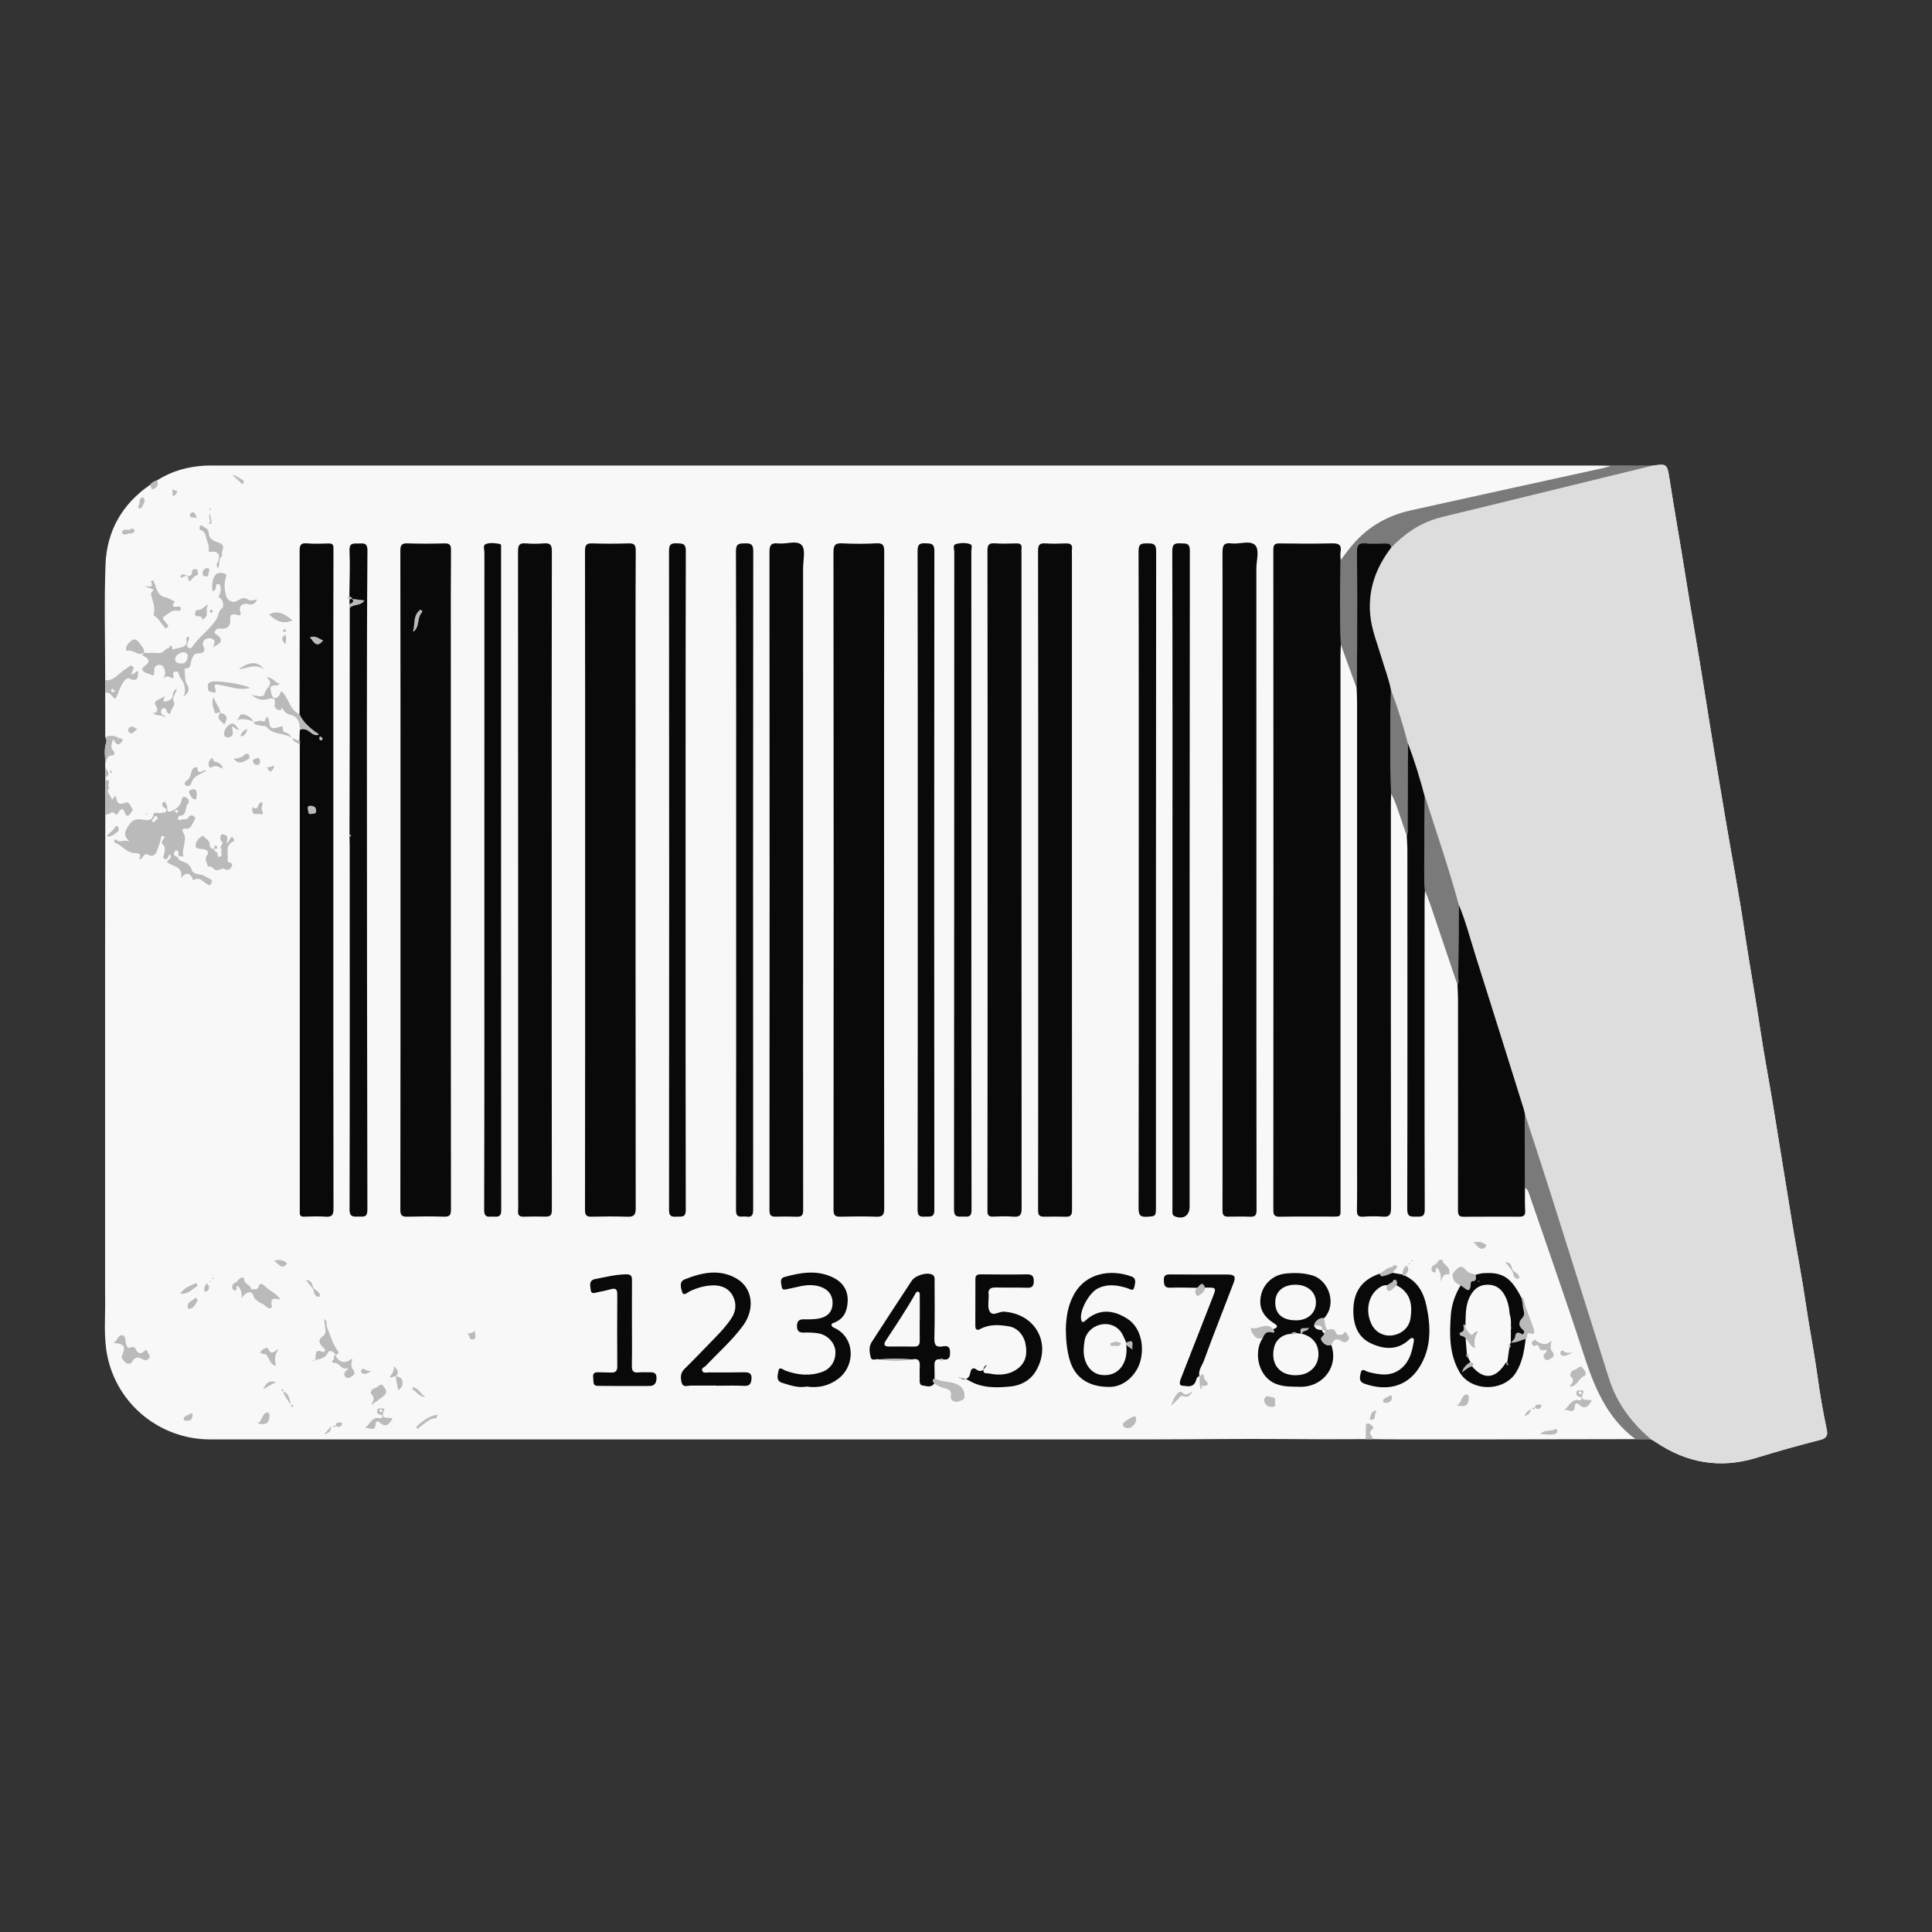 <svg xmlns="http://www.w3.org/2000/svg" xmlns:xlink="http://www.w3.org/1999/xlink" width="1080" zoomAndPan="magnify" viewBox="0 0 810 810" height="1080" preserveAspectRatio="xMidYMid meet" version="1.0"><rect x="0" y="0" width="810" height="810" fill="#333333" stroke="none"/><defs><clipPath id="20042d36c2"><path d="M 43.352 194 L 766.352 194 L 766.352 614 L 43.352 614 Z M 43.352 194 " clip-rule="nonzero"/></clipPath><clipPath id="f73987ad71"><path d="M 574 194 L 766.352 194 L 766.352 614 L 574 614 Z M 574 194 " clip-rule="nonzero"/></clipPath><clipPath id="b29d9fef0f"><path d="M 43.352 199 L 668 199 L 668 604 L 43.352 604 Z M 43.352 199 " clip-rule="nonzero"/></clipPath></defs><g clip-path="url(#20042d36c2)"><path fill="#f9f8f8" d="M 763.234 603.648 C 754.223 605.945 745.266 608.461 736.383 611.191 C 721.133 615.859 707.094 613.375 694.023 604.5 C 693.418 604.094 692.77 603.762 692.148 603.387 C 689.996 603.387 687.844 603.387 685.691 603.371 C 666.148 603.402 646.609 603.461 627.066 603.473 C 613.477 603.488 599.902 603.488 586.312 603.473 C 582.785 603.473 579.25 603.414 575.723 603.371 C 574.684 603.371 573.629 603.371 572.59 603.371 C 560.891 603.461 549.191 603.43 537.508 603.328 C 520.164 603.172 502.816 603.461 485.473 603.473 C 388.289 603.488 291.117 603.488 193.934 603.488 C 158.68 603.488 123.422 603.504 88.168 603.488 C 67.254 603.473 49.273 589.02 45.027 568.613 C 43.309 560.363 44.234 551.949 44.074 543.609 C 44.02 540.59 44.062 537.555 44.062 534.535 C 44.062 488.691 44.062 442.832 44.062 396.988 C 44.062 378.461 44.105 359.949 44.133 341.434 C 44.133 336.664 44.148 331.895 44.148 327.125 C 44.148 326.738 44.16 326.359 44.16 325.969 C 44.148 324.352 44.133 322.719 44.105 321.102 C 44.105 320.723 44.105 320.348 44.105 319.957 C 44.16 317.082 43.512 314.191 44.539 311.359 C 44.828 310.551 44.48 309.742 44.117 308.988 C 44.117 302.832 44.117 296.691 44.105 290.531 C 44.105 288.754 44.105 286.965 44.105 285.184 C 44.105 269.012 43.641 252.84 44.234 236.695 C 44.754 222.707 51.137 211.391 62.82 203.34 C 63.66 202.344 64.727 201.691 65.969 201.332 C 72.066 197.414 78.809 195.637 85.961 195.219 C 87.418 195.133 88.891 195.176 90.352 195.176 C 283.332 195.176 476.316 195.176 669.297 195.176 C 671.395 195.176 673.488 195.246 675.566 195.277 C 681.199 195.277 686.816 195.289 692.434 195.289 C 698.891 194.336 698.934 194.324 699.977 201.027 C 702.039 214.34 704.438 227.578 706.531 240.875 C 709.133 257.336 712.105 273.738 714.676 290.199 C 717.438 307.863 720.41 325.492 723.371 343.125 C 725.973 358.59 728.945 373.996 731.242 389.52 C 733.352 403.711 735.938 417.832 738.059 432.023 C 739.633 442.645 741.699 453.227 743.434 463.832 C 746.117 480.238 748.719 496.641 751.418 513.043 C 753.254 524.172 755.422 535.242 757.051 546.402 C 758.523 556.473 760.52 566.445 761.918 576.535 C 762.973 584.078 764.199 591.652 765.832 599.125 C 766.352 601.391 766.109 602.91 763.234 603.648 Z M 763.234 603.648 " fill-opacity="1" fill-rule="nonzero"/></g><g clip-path="url(#f73987ad71)"><path fill="#dddddd" d="M 692.449 195.305 C 698.906 194.352 698.949 194.336 699.988 201.043 C 702.055 214.355 704.453 227.594 706.547 240.902 C 709.145 257.363 712.121 273.77 714.691 290.23 C 717.449 307.891 720.426 325.523 723.387 343.156 C 725.984 358.617 728.961 374.023 731.258 389.547 C 733.367 403.738 735.953 417.859 738.074 432.051 C 739.648 442.676 741.715 453.254 743.445 463.863 C 746.133 480.266 748.734 496.668 751.434 513.074 C 753.27 524.203 755.434 535.273 757.066 546.43 C 758.539 556.504 760.531 566.477 761.934 576.562 C 762.988 584.105 764.215 591.68 765.848 599.152 C 766.34 601.422 766.094 602.926 763.219 603.66 C 754.207 605.961 745.254 608.473 736.371 611.207 C 721.117 615.875 707.082 613.387 694.012 604.516 C 693.402 604.109 692.754 603.777 692.133 603.402 C 684 596.508 677.836 588.254 674.586 577.992 C 666.453 552.211 658.367 526.426 650.207 500.66 C 646.652 489.43 642.941 478.227 639.316 467.027 C 639.156 466.32 639.043 465.598 638.824 464.902 C 632.137 443.602 625.492 422.281 618.75 401.008 C 616.453 393.766 614.574 386.383 611.629 379.359 C 607.555 364.355 602.457 349.66 597.766 334.844 C 597.676 334.57 597.504 334.324 597.375 334.062 C 595.352 326.461 593.098 318.934 590.254 311.59 C 588.262 304.059 586.051 296.602 583.219 289.332 C 582.324 284.723 580.605 280.359 579.293 275.879 C 577.531 269.91 575.09 264.098 574.527 257.812 C 573.559 247.191 576.938 237.926 583.336 229.617 C 588.766 223.906 595.094 219.555 602.719 217.344 C 606.227 216.332 609.809 215.555 613.363 214.688 C 639.707 208.195 666.078 201.75 692.449 195.305 Z M 692.449 195.305 " fill-opacity="1" fill-rule="nonzero"/></g><path fill="#7a7a7a" d="M 639.316 467 C 642.953 478.215 646.652 489.398 650.207 500.629 C 658.367 526.398 666.453 552.195 674.586 577.965 C 677.82 588.227 684 596.477 692.133 603.371 C 689.98 603.371 687.828 603.371 685.676 603.359 C 673.301 594.211 668.172 580.797 663.637 566.809 C 656.488 544.781 648.762 522.945 641.266 501.035 C 640.859 499.863 640.543 498.621 639.328 497.957 C 639.328 487.652 639.316 477.332 639.316 467 Z M 675.566 195.277 C 674.469 195.594 673.371 195.957 672.258 196.203 C 645.324 202.125 618.359 207.996 591.438 213.977 C 581.777 216.133 573.516 220.828 567.043 228.43 C 565.281 230.496 563.707 232.707 562.047 234.848 C 561.902 246.625 561.699 258.418 562.148 270.199 C 564.359 276.324 566.582 282.441 568.793 288.566 C 568.863 283.047 568.965 277.512 568.98 271.992 C 569.008 258.406 569.066 244.832 568.922 231.25 C 568.895 228.43 569.73 227.578 572.461 227.809 C 575.262 228.039 578.094 227.883 580.91 227.852 C 582.18 227.836 583.234 227.98 583.309 229.586 C 588.738 223.879 595.047 219.527 602.688 217.316 C 606.199 216.305 609.781 215.523 613.332 214.656 C 639.707 208.211 666.078 201.766 692.449 195.32 C 686.832 195.289 681.199 195.289 675.566 195.277 Z M 599.629 379.125 C 603.453 390.371 607.238 401.629 611.051 412.875 C 611.746 411.832 611.355 410.648 611.367 409.551 C 611.469 399.477 611.543 389.387 611.613 379.316 C 607.543 364.312 602.441 349.613 597.75 334.801 C 597.664 334.527 597.488 334.281 597.359 334.02 C 597.301 340.785 597.156 347.547 597.199 354.312 C 597.242 360.641 596.855 366.988 597.418 373.316 C 598.168 375.254 598.961 377.176 599.629 379.125 Z M 583.191 289.305 C 582.832 303.758 582.73 318.223 583.262 332.691 C 583.898 334.105 584.621 335.465 585.141 336.91 C 586.73 341.375 588.246 345.887 589.793 350.379 C 590.398 349.195 590.125 347.926 590.125 346.68 C 590.18 334.973 590.211 323.27 590.238 311.562 C 588.246 304.031 586.023 296.559 583.191 289.305 Z M 583.191 289.305 " fill-opacity="1" fill-rule="nonzero"/><g clip-path="url(#b29d9fef0f)"><path fill="#bababa" d="M 44.117 285.172 C 46.922 285.547 48.652 283.582 50.547 282.105 C 51.254 281.559 51.832 280.922 52.684 280.516 C 53.652 280.07 54.445 278.539 55.543 279.305 C 56.742 280.141 55.238 281.312 55.227 282.383 C 54.922 282.496 54.734 282.641 55.066 282.945 C 55.184 282.816 55.281 282.684 55.398 282.555 C 56.496 282.844 56.625 281.211 57.984 281.473 C 57.551 283.047 58.562 285.43 55.312 284.953 L 55.355 284.996 C 53.781 283.957 52.957 284.203 51.746 285.938 C 50.387 287.875 49.852 290.012 48.898 292.023 C 48.379 293.148 48.074 293.09 47.266 292.109 C 46.547 291.227 45.637 290.086 44.117 290.52 C 44.117 288.742 44.117 286.965 44.117 285.172 Z M 47.008 288.684 C 46.789 289.059 46.559 289.289 46.574 289.492 C 46.617 290.172 47.168 290.23 47.672 290.172 C 47.859 290.145 48.031 289.867 48.207 289.711 C 47.859 289.391 47.5 289.086 47.008 288.684 Z M 44.117 341.406 C 45.547 342.145 47.094 339.164 48.465 341.551 L 48.406 341.492 C 48.711 341.434 49.188 341.477 49.289 341.305 C 50.371 339.324 51.398 337.938 52.598 341.246 C 52.797 341.781 53.449 342.387 54.07 341.711 C 54.719 340.988 55.805 339.672 55.586 339.34 C 54.836 338.184 54.273 335.812 52.539 336.551 C 49.305 337.922 48.957 335.898 48.609 333.848 C 47.297 333.629 48.031 335.207 46.777 335.133 C 46.949 333.441 43.902 332.445 45.91 330.25 C 44.352 329.742 47.355 326.648 44.117 327.082 C 44.133 331.883 44.133 336.637 44.117 341.406 Z M 44.133 308.973 C 46.156 308.152 48.207 308.41 49.938 309.465 C 50.301 309.684 51.629 309.453 51.355 310.477 C 51.211 311.012 50.66 311.52 50.156 311.82 C 49.434 312.27 48.77 312.039 48.363 311.215 C 48.191 310.867 47.902 310.578 47.426 309.914 C 46.922 311.852 45.969 313.281 47.598 314.871 C 48.352 315.594 47.859 316.766 46.934 316.75 C 44.609 316.734 44.941 318.789 44.105 319.93 C 44.16 317.055 43.512 314.164 44.539 311.328 C 44.84 310.551 44.496 309.742 44.133 308.973 Z M 49.406 309.496 C 49.332 309.551 49.219 309.625 49.219 309.668 C 49.246 309.797 49.316 309.914 49.375 310.043 C 49.449 309.984 49.562 309.914 49.562 309.871 C 49.535 309.742 49.461 309.609 49.406 309.496 Z M 575.723 603.387 C 575.32 602.016 573.285 600.785 575.449 599.168 C 575.969 598.777 575.68 598.012 575.133 597.578 C 574.555 597.145 573.949 596.652 573.184 596.898 C 572.375 597.145 572.676 597.91 572.664 598.473 C 572.621 600.121 572.621 601.754 572.59 603.402 C 573.629 603.387 574.672 603.387 575.723 603.387 Z M 62.82 203.34 C 63.617 203.672 63.109 205.395 64.281 205.031 C 65.16 204.773 66.07 203.992 66.145 202.836 C 66.172 202.344 66.043 201.836 65.984 201.332 C 64.727 201.691 63.66 202.344 62.82 203.34 Z M 44.16 325.957 C 47.18 324.293 44.004 322.703 44.105 321.086 C 44.117 322.703 44.133 324.324 44.16 325.957 Z M 74.551 359.414 C 74.75 360.34 75.445 360.828 76.254 361.09 C 78.176 361.695 79.719 362.52 80.398 364.719 C 80.816 366.09 82.477 366.496 83.793 366.641 C 85.57 366.828 86.797 367.969 88.285 368.664 C 89.195 369.082 88.891 369.344 88.633 370.152 C 88.184 371.598 87.391 371.035 86.84 370.699 C 85.094 369.645 83.777 367.465 81.18 368.953 C 80.688 369.242 80.891 368.359 80.715 368.07 C 79.402 365.945 77.93 365.527 75.922 368.145 C 76.891 362.941 72.367 363.504 70.027 361.395 C 70.117 360.441 72.699 359.891 71.113 358.113 C 70.492 358.922 70.461 360.656 69.031 360.105 C 67.891 359.672 68.773 358.473 68.902 357.605 C 69.09 356.379 69.496 355.121 68.309 354.125 C 67.617 353.531 67.805 352.867 68.195 352.16 C 68.484 351.637 69.652 350.93 68.352 350.539 C 67.312 350.223 67.543 351.465 67.344 352.086 C 66.895 353.461 66.547 354.875 66.043 356.219 C 65.363 357.996 64.324 359.527 62.129 358.402 C 59.934 357.273 60.051 360.586 58.332 360.18 C 59.543 357.84 58.07 357.75 56.336 357.664 C 52.988 357.492 51.168 354.34 48.207 353.344 C 48.004 353.27 47.93 352.621 47.945 352.246 C 47.945 352.113 48.582 351.855 48.625 351.914 C 50.141 353.691 51.902 351.77 54.371 352.852 C 51.383 350.18 52.465 348.516 53.75 346.363 C 55.34 343.676 57.043 343.156 59.961 343.645 C 61.336 343.879 63.875 344.543 64.367 341.406 C 64.57 340.148 66.648 341.246 67.777 340.785 C 68.41 340.523 69.309 341.016 69.695 340.074 C 70.102 339.066 69.25 338.863 68.688 338.457 C 67.965 337.953 67.891 337.258 68.266 336.535 C 68.367 336.332 68.758 336.129 68.988 336.145 C 69.551 336.188 69.32 336.926 69.566 337.086 C 70.809 337.863 69.234 340.871 71.43 340.219 C 73.277 339.672 75.301 338.227 76.008 336.043 C 76.34 335.02 76.238 333.688 77.742 334.195 C 78.926 334.586 79.66 335.984 78.797 336.953 C 77.395 338.531 78.609 341.984 75.129 342.043 C 74.926 342.043 74.594 342.922 74.605 343.371 C 74.621 343.832 75.273 343.977 75.59 343.777 C 76.688 343.098 78.305 344.137 79.156 342.504 C 79.562 341.723 80.629 341.664 81.367 342.258 C 82.117 342.852 81.668 343.746 81.324 344.254 C 80.371 345.641 80.051 347.879 77.465 347.375 C 76.891 347.258 76.109 347.926 76.586 348.602 C 78.926 351.941 76.125 355.352 76.816 358.707 C 76.918 359.168 76.688 359.211 74.938 358.906 C 74.508 358.172 75.328 356.984 74.203 356.551 C 73.684 356.352 73.293 356.871 73.047 357.316 C 72.297 358.633 73.582 358.75 74.219 359.254 C 74.363 359.34 74.461 359.371 74.551 359.414 Z M 65.176 343.805 C 66.145 343.676 66.391 342.965 65.797 342.418 C 65.117 341.797 64.582 342.289 64.496 343.168 C 64.02 343.5 63.387 343.934 64.02 344.484 C 64.684 345.047 64.988 344.398 65.176 343.805 Z M 73.105 339.977 C 73.668 340.48 73.855 340.785 74.074 340.797 C 74.273 340.812 74.637 340.555 74.68 340.363 C 74.766 339.918 74.535 339.555 74.016 339.598 C 73.754 339.629 73.496 339.801 73.105 339.977 Z M 72.266 272.41 C 72.742 272.25 73.219 272.09 73.711 271.945 C 75.879 271.312 78.898 271.57 78.117 267.785 C 78.086 267.625 78.219 267.367 78.363 267.234 C 78.492 267.105 78.723 267.09 79.156 266.961 C 79.66 268.16 78.664 269 78.492 269.969 C 78.375 270.59 78.406 271.238 79.07 271.613 C 79.59 271.902 80.152 271.859 80.473 271.383 C 83.316 267.004 87.793 264.086 90.668 259.75 C 91.648 258.273 91.449 256.18 93.094 254.992 C 93.383 254.793 93.543 254.258 93.555 253.852 C 93.656 252.219 92.934 250.992 91.52 250.168 C 92.574 248.836 92.703 247.32 92.402 245.715 C 92.285 245.121 91.938 244.82 91.316 244.848 C 90.781 244.863 90.594 245.195 90.566 245.645 C 90.508 246.613 90.379 247.523 89.152 247.926 C 88.832 246.266 88.848 244.676 89.309 243.086 C 90.09 240.41 91.562 239.633 94.121 240.469 C 95.145 240.801 94.93 241.379 94.684 242.16 C 93.887 244.719 94.09 247.277 94.797 249.836 C 95.348 251.816 97.602 252.957 99.289 251.973 C 100.922 251.02 102.336 250.035 104.301 251.57 C 104.938 252.059 106.426 251.453 107.812 251.336 C 107.004 253.102 105.875 253.781 104.285 253.305 C 101.992 252.609 100.012 253.969 100.66 256.207 C 101.398 258.738 100.156 257.93 98.887 257.668 C 97.324 257.352 96.301 257.727 96.504 259.664 C 96.793 262.555 95.219 263.91 92.066 263.535 C 91.215 263.434 90.652 263.637 90.293 264.43 C 90.09 264.879 89.598 265.254 90.305 265.703 C 93.152 267.48 93.629 269.215 90.16 270.836 C 89.902 270.949 89.742 271.281 89.586 271.441 C 89.094 270.344 90.941 268.941 89.164 267.93 C 88.312 267.453 87.547 267.465 86.551 267.828 C 84.848 268.449 84.832 270.066 85.25 270.879 C 86.637 273.594 84.484 273.926 83.098 273.926 C 81.164 273.914 81.094 275.125 80.457 276.297 C 79.676 277.742 80.516 280.547 77.422 280.215 C 77.496 281.73 77.512 283.25 77.668 284.75 C 77.742 285.461 77.945 286.227 78.32 286.832 C 79.605 288.898 79.273 290.531 76.875 292.02 C 77.945 290.098 77.539 288.191 77.062 286.676 C 76.586 285.199 75.129 284 74.852 282.223 C 74.781 281.789 74.203 281.383 73.609 281.516 C 72.918 281.66 72.383 282.148 72.598 282.844 C 73.105 284.461 72.426 284.605 71.285 283.941 C 69.855 283.09 69.031 283.973 68.426 284.594 C 69.293 283.25 69.594 281.574 68.629 279.824 C 68.121 278.914 67.254 278.551 66.215 278.828 C 63.875 279.461 65.09 281.66 64.367 283.25 C 63.184 282.816 62.012 282.426 60.871 281.949 C 59.355 281.297 59.312 280.242 60.527 279.359 C 63.387 277.293 62.461 276.066 59.805 274.867 C 59.328 274.648 60.324 274.188 60.367 273.695 L 60.324 273.738 C 62.375 273.754 64.441 273.652 66.477 273.824 C 68.469 274 69.176 271.859 70.91 271.613 C 71.125 271.586 70.926 270.445 71.762 270.805 C 72.457 271.109 72.137 271.902 72.297 272.469 C 72.211 272.496 72.109 272.512 72.051 272.566 C 72.023 272.598 72.035 272.699 72.023 272.758 C 72.121 272.641 72.195 272.523 72.266 272.41 Z M 78.723 274.926 C 78.652 273.812 77.277 273.305 76.383 273.535 C 74.969 273.914 73.32 274.824 73.438 276.602 C 73.539 278.148 75.344 278.191 76.367 278.148 C 77.812 278.105 78.594 276.859 78.723 274.926 Z M 95.203 353.328 C 94.812 353.098 94.984 352.824 95.219 352.578 C 95.406 351.508 95.52 350.438 94.207 349.992 C 93.742 349.832 92.832 349.688 92.789 349.816 C 92.387 350.77 92.082 351.883 92.922 352.691 C 94.164 353.879 91.316 355.062 93.023 356.148 C 92.082 356.984 93.785 358.633 92.27 359.125 C 90.551 359.688 91.781 357.375 90.637 357.172 C 90.047 357.059 89.887 356.539 89.859 355.973 L 89.902 356.016 C 88.488 355.93 87.852 355.148 87.852 353.777 C 87.852 351.984 85.785 351.738 85.281 350.309 C 83.332 351.148 82 352.707 81.988 354.703 C 81.973 355.828 83.676 355.828 84.816 355.988 C 86.379 356.191 88.098 356.668 86.711 358.762 C 85.613 360.426 86.855 361.625 87.07 363.027 C 87.156 363.621 88.141 362.707 89.395 364.039 C 91.391 366.148 92.762 363.344 94.363 364.43 C 95.262 365.051 96.66 364.516 97.18 363.301 C 97.688 362.086 96.836 361.695 95.781 361.465 C 95.578 361.422 95.316 360.715 95.391 360.383 C 95.996 357.867 94.062 354.715 97.629 352.91 C 98.957 352.23 97.441 351.336 97.195 350.668 C 96.617 351.551 96.141 352.289 95.664 353.012 C 95.52 353.125 95.289 353.359 95.203 353.328 Z M 117.922 289.723 C 117.355 291.141 116.461 293.031 114.988 292.629 C 113.832 292.309 113.516 289.898 113.43 288.699 C 113.285 286.617 116.07 288.074 117.344 286.688 C 115.293 286.254 114.441 283.914 111.727 283.973 C 115.465 286.863 111.293 288.422 110.988 290.547 C 110.656 292.887 107.824 291.602 105.586 291.43 C 107.723 293.121 109.5 293.754 111.898 293.176 C 113.242 292.844 116.027 291.879 115.117 295.52 C 114.961 296.184 115.609 297.383 116.648 297.645 C 117.66 297.891 118.254 297.414 118.18 296.301 L 118.078 296.242 C 118.078 296.242 118.152 296.312 118.152 296.312 C 118.773 297.918 119.812 299.246 121.488 299.625 C 125.098 300.418 125.707 303.004 125.676 306.07 C 126.516 305.605 127.207 305.605 128.234 305.895 C 130.098 306.43 131.238 308.816 133.605 308.035 C 133.391 307.227 132.668 307.184 132.191 306.82 C 129.52 304.781 127.004 302.586 125.59 299.438 C 121.301 297.613 121.172 292.527 117.922 289.723 Z M 69.871 250.516 C 66.375 250.152 65.797 247.305 64.859 244.734 C 64.672 244.211 64.309 243.332 64.078 243.344 C 62.605 243.434 63.719 244.328 63.703 244.891 C 63.645 246.523 62.273 245.688 60.656 245.789 C 62.102 246.309 62.676 246.512 63.254 246.742 C 64.613 247.277 64.598 247.277 63.516 248.402 C 63.398 248.52 63.227 248.707 63.254 248.824 C 63.789 251.77 65.395 254.574 64.367 257.727 C 64.324 257.871 64.672 258.219 64.902 258.348 C 66.535 259.301 67.242 261.078 68.496 262.352 C 68.961 262.828 69.191 263.867 70.129 263.086 C 71.055 262.336 70.129 261.844 69.754 261.297 C 69.105 260.34 67.43 259.141 69.031 258.262 C 70.648 257.363 72.051 255.527 74.348 256.051 C 74.91 256.18 75.75 256.164 75.82 255.328 C 75.922 254.184 74.84 254.258 74.262 254.344 C 71.848 254.703 72.211 253.621 73.336 252.148 C 72.945 252.203 70.215 250.543 69.871 250.516 Z M 106.148 543.047 C 107.133 546.012 110.078 546.098 111.738 547.934 C 112.273 548.512 114.297 549.047 113.949 547.398 C 113.141 543.438 115.641 544.594 117.531 544.867 C 115.941 542.18 113.066 541.297 111.09 539.289 C 110.266 538.453 109.055 537.223 108.258 539.766 C 107.867 541.023 105.125 540.461 105.094 540.188 C 104.922 538.41 102.668 538.496 102.48 536.906 C 102.223 534.738 100.938 535.664 100.156 536.371 C 99.664 536.82 99.418 537.453 98.668 537.773 C 97.773 538.148 97.195 538.941 97.41 540.043 C 97.527 540.621 97.902 540.98 98.48 541.008 C 99.91 541.098 98.523 539.176 99.781 539.117 C 101.039 540.59 101.527 542.281 101.281 544.406 C 102.844 541.574 105.441 540.91 106.148 543.047 Z M 554.379 557.688 L 554.32 557.629 C 555.402 557.586 556.184 557.73 555.129 558.973 C 555.391 560.203 552.863 560.52 554.262 562.387 C 555.402 563.887 556.5 564.293 558.148 563.93 C 559.043 561.762 560.312 560.664 562.598 562.34 C 563.535 563.035 564.473 562.719 565.152 562.008 C 566.309 560.809 564.992 559.812 564.516 558.973 C 563.68 557.516 563.434 559.438 562.855 559.48 C 561.832 559.551 560.531 560.172 560.023 558.57 C 559.637 557.297 558.566 557.023 557.586 557.355 C 556.109 557.875 555.965 556.879 555.734 556.012 C 555.445 554.914 555.316 553.77 555.113 552.66 C 553.383 552.168 551.086 553.859 550.898 555.766 C 552.414 555.793 554.293 555.117 554.379 557.688 Z M 641.336 559.004 C 643.633 559.754 643.402 558.527 643.027 557.27 C 641.742 552.875 639.547 548.77 638.707 544.219 C 638.695 544.145 638.176 544.16 637.887 544.145 C 638.086 545.258 638.434 546.355 638.465 547.469 C 638.508 549.148 639.75 551.012 638.305 552.484 C 636.312 554.508 636.746 556.113 638.68 557.73 C 639.199 558.164 639.07 558.586 638.781 559.074 C 638.406 559.711 638.203 559.422 637.668 559.133 C 636.125 558.297 635.387 558.801 635.199 560.664 C 635.113 561.488 634.031 562.211 633.41 562.977 C 633.41 562.977 633.422 562.891 633.422 562.891 C 635.676 563.051 637.582 561.82 639.664 561.316 C 640.805 560.926 639.648 558.453 641.336 559.004 Z M 395.234 581.809 C 397.473 582.316 399.266 582.719 398.598 585.797 C 398.441 586.52 399.609 587.938 401.285 587.691 C 402.629 587.488 404.277 586.723 404.332 585.973 C 404.465 584.34 404.246 582.488 402.613 581.215 C 399.422 578.73 395.176 579.828 391.855 577.879 C 390.727 578.516 390.914 579.238 391.695 580.004 C 392.867 580.625 393.977 581.52 395.234 581.809 Z M 51.223 568.211 C 50.59 569.641 51.875 570.348 52.496 571.129 C 53.188 571.996 54.82 571.938 55.281 571.086 C 56.699 568.453 58.316 568.934 60.367 570.145 C 61.117 570.594 62.07 570.074 62.547 569.367 C 63.211 568.367 62.145 567.66 61.883 566.809 C 61.738 566.316 61.434 565.609 60.871 566.145 C 59.051 567.906 57.809 567.762 56.785 565.348 C 56.641 565 55.559 564.48 54.793 564.871 C 53.723 565.406 53.391 564.844 52.988 563.945 C 52.367 562.559 53 560.219 51.355 559.828 C 49.551 559.395 49.332 562.098 47.543 563.062 C 52.078 563.297 52.844 564.508 51.223 568.211 Z M 131.945 570.203 C 134.141 569.742 136.379 569.555 137.535 566.996 C 138.098 565.754 140.117 566.59 140.727 568.297 L 140.695 568.281 C 141.059 567.719 142.387 567.398 141.867 566.723 C 139.469 563.656 138.59 559.941 137.129 556.473 C 136.652 555.332 137.492 553.844 136.062 553.062 C 135.871 553.887 136.16 554.711 136.191 555.492 C 136.234 557.008 137.145 558.902 135.469 560.102 C 132.898 561.953 133.996 563.598 135.684 565.145 C 136.148 565.578 136.395 565.84 136.133 566.375 C 136.004 566.621 135.586 566.965 135.484 566.922 C 131.293 564.887 132.855 568.832 132.016 570.246 Z M 615.586 533.352 C 613.895 532.25 613.086 529.332 610.199 532.613 C 609.086 533.871 608.785 534.102 609.117 535.617 C 609.551 537.555 610.891 538.219 612.367 538.93 C 614.039 539.621 616.512 543.48 616.625 537.859 C 616.625 537.613 617 537.18 617.188 537.18 C 619.43 537.195 618.617 535.562 618.75 534.418 C 617.68 534.074 616.48 533.93 615.586 533.352 Z M 64.152 298.812 C 65.422 300.664 68.094 299.16 69.395 301.098 C 69.293 300.578 69.105 300.129 68.801 300 C 67.805 299.594 67.285 299.031 67.559 297.875 C 67.719 297.238 68.164 296.992 68.629 296.922 C 69.883 296.719 69.609 297.918 70.027 298.523 C 70.648 299.406 71.371 299.914 71.66 298.18 C 71.906 296.746 73.742 295.938 72.758 293.887 C 72.023 292.34 73.855 290.734 74.102 288.812 C 72.656 289.492 72.555 290.531 72.398 291.777 C 72.168 293.555 70.129 294 68.988 294.145 C 68.02 294.262 68.816 292.699 69.148 291.906 C 68.598 292.18 67.992 292.41 67.5 292.758 C 66.258 293.656 63.719 293.898 65.727 296.5 C 65.957 296.805 66.418 299.246 64.152 298.812 Z M 93.281 232.91 C 92.012 231.422 95.551 228.762 91.68 227.535 C 90.32 227.102 87.488 226.059 87.52 223.59 C 87.535 221.738 86.305 221.422 85.223 220.785 C 84.863 220.566 84.328 219.859 83.906 220.453 C 83.504 221.047 83.375 221.957 84.297 222.301 C 85.887 222.91 86.133 224.066 86.465 225.625 C 86.824 227.289 87.879 228.734 87.461 230.656 C 87.258 231.566 88.227 231.336 88.82 231.305 C 91.332 231.117 92.27 232.348 91.637 234.875 C 91.391 235.875 90.047 236.754 91.434 238.188 C 92.344 236.406 91.402 234.168 93.281 232.91 Z M 88.789 285.793 C 86.523 286.211 87.258 288.09 87.258 289.219 C 87.258 290.027 88.918 290.23 89.887 290.375 C 90.492 290.461 90.508 289.609 90.352 289.145 C 89.309 286.168 90.984 286.992 92.688 287.266 C 96.617 287.918 100.445 289.551 104.863 288.41 C 102.164 286.82 91.605 285.273 88.789 285.793 Z M 667.379 587.141 C 666.062 589.324 664.734 591.406 661.934 588.773 C 661.297 588.184 660.328 588.285 660.301 589.266 C 660.141 593.5 657.152 590.41 655.707 591.277 C 657.844 589.699 658.727 586.129 662.367 587.098 C 662.539 587.141 662.973 586.84 663.016 586.637 C 663.219 585.785 662.582 585.625 661.945 585.496 C 660.777 585.277 660.82 584.195 660.98 583.543 C 661.254 582.461 662.395 583.125 663.133 582.938 C 663.477 582.852 664.129 583.152 663.91 583.629 C 661.746 588.109 665.773 586.418 667.379 587.141 Z M 662.207 583.312 C 662.105 583.457 661.832 583.645 661.848 583.832 C 661.859 584.297 662.25 584.512 662.656 584.496 C 662.828 584.484 663.133 584.18 663.117 584.02 C 663.102 583.574 662.758 583.371 662.207 583.312 Z M 164.586 594.688 C 163.27 596.867 161.941 598.949 159.141 596.32 C 158.504 595.727 157.535 595.828 157.508 596.812 C 157.348 601.047 154.359 597.953 152.914 598.82 C 155.055 597.246 155.934 593.676 159.574 594.645 C 159.746 594.688 160.18 594.383 160.223 594.18 C 160.426 593.328 159.789 593.168 159.156 593.039 C 157.984 592.82 158.027 591.738 158.188 591.086 C 158.461 590.004 159.602 590.668 160.34 590.48 C 160.684 590.395 161.336 590.699 161.117 591.176 C 158.938 595.656 162.969 593.965 164.586 594.688 Z M 160.41 591.711 C 160.254 591.133 159.965 590.855 159.531 590.887 C 159.344 590.898 159.039 591.203 159.055 591.363 C 159.066 591.84 159.457 592.043 159.875 592.027 C 160.062 592.043 160.254 591.809 160.41 591.711 Z M 106.238 302.543 C 106.57 304.031 107.91 303.859 108.938 304.148 C 109.906 304.422 111.32 304.219 111.812 304.812 C 114.629 308.266 119.293 307.184 122.543 309.438 C 122.543 309.438 122.5 309.48 122.5 309.48 C 121.734 308.383 121.012 307.254 119.508 307.039 C 118.945 306.965 118.715 306.762 118.672 306.055 C 118.586 304.234 118.484 304.234 116.723 304.883 C 114.656 305.648 113.023 305.648 112.867 302.789 C 112.824 301.992 112.402 301.227 112.203 300.594 C 110.914 300.707 111.711 303.078 110.121 302.398 C 108.664 301.762 107.492 302.832 106.191 302.57 Z M 140.727 568.309 C 139.051 568.195 140.508 569.684 139.887 570 C 138.676 570.578 139.629 571.477 139.918 571.418 C 142.414 570.957 142.98 574.902 145.809 573.469 C 145.594 574.047 145.578 574.293 145.434 574.395 C 144.395 575.191 143.918 576.23 144.812 577.258 C 145.664 578.238 146.617 577.516 147.559 576.996 C 148.973 576.215 148.812 575.191 148.035 574.234 C 146.793 572.719 147.543 571.129 147.645 569.555 C 144.668 571.879 142.227 571.418 140.711 568.281 C 140.695 568.281 140.727 568.297 140.727 568.309 Z M 650.438 562.008 C 648.414 564.309 646.262 563.527 644.125 562.254 C 643.75 562.023 643.461 561.141 643.055 561.98 C 642.812 562.473 641.742 562.574 642.246 563.309 C 642.523 563.699 642.781 564.711 643.445 564.266 C 644.355 563.629 645.121 564.133 645.223 564.668 C 645.625 566.809 647.258 565.953 648.516 565.941 C 648.398 566.387 648.414 566.648 648.297 566.766 C 647.375 567.574 646.637 568.5 647.578 569.656 C 648.441 570.723 649.352 570.031 650.293 569.512 C 651.664 568.742 651.68 567.762 650.84 566.75 C 649.586 565.203 650.32 563.613 650.438 562.008 Z M 664.07 576.938 C 665.906 576.043 663.941 574.137 663.363 573.383 C 662.324 572.039 661.297 574.191 660.012 574.352 C 659.129 574.453 658.277 575.637 658.336 576.91 C 658.336 576.98 658.465 577.055 658.555 577.125 C 660.504 578.758 659 579.945 657.988 581.332 C 661.152 581.434 661.758 578.066 664.07 576.938 Z M 161.219 584.918 C 162.734 583.527 161.305 581.793 160.586 580.957 C 159.398 579.582 158.375 581.953 156.961 582.012 C 156.453 582.039 154.793 583.516 155.789 584.57 C 157.523 586.418 156.25 587.461 155.688 589.062 C 157.535 587.707 159.516 586.465 161.219 584.918 Z M 524.828 556.805 C 524.234 556.676 524.379 557.629 524.711 558.266 C 525.738 560.188 526.836 561.836 529.422 560.941 C 530.102 559.207 530.953 557.977 533.234 558.629 C 534.793 559.062 534.129 557.949 533.84 557.254 C 531.023 554.059 527.832 557.484 524.828 556.805 Z M 606.922 534.273 C 607.832 534.391 607.645 533.684 607.656 533.004 C 607.656 530.82 604.973 530.328 604.754 528.262 C 604.727 527.988 603.297 528.117 602.918 528.812 C 602.543 529.477 602.168 529.91 601.445 530.227 C 600.551 530.617 599.988 531.398 600.203 532.496 C 600.32 533.062 600.695 533.422 601.273 533.465 C 602.703 533.551 601.316 531.645 602.574 531.559 C 603.758 533.047 604.363 534.695 603.973 537.426 C 604.855 535.547 605.102 534.059 606.922 534.273 Z M 60.352 273.723 C 60.715 272.078 59.441 270.922 58.691 269.867 C 58.199 269.172 56.988 267.523 55.73 268.262 C 54.617 268.91 53.375 269.867 52.941 271.312 C 52.77 271.902 52.711 273.016 53.32 272.844 C 55.848 272.121 57.84 275.359 60.395 273.668 C 60.395 273.68 60.352 273.723 60.352 273.723 Z M 82.867 322.992 C 82.609 322.559 83.145 321.59 82.133 321.648 C 81.234 321.707 80.715 322.328 80.398 323.195 C 79.906 324.523 79.852 326.113 78.578 327.027 C 77.754 327.605 76.961 328.371 77.699 329.137 C 78.664 330.148 79.98 329.207 80.211 328.371 C 81.121 325.047 84.312 324.684 86.465 323.066 C 85.34 322.258 84.008 324.871 82.867 322.992 Z M 112.391 565.434 C 112 564.555 109.934 565.738 109.473 566.461 C 108.766 567.559 110.094 567.633 110.902 567.688 C 111.957 567.777 112.086 568.672 112.52 569.367 C 113.27 570.566 113.617 572.199 115.711 572.66 C 115.047 570.09 115.133 567.863 116.824 565.621 C 115.133 566.273 113.82 568.598 112.391 565.434 Z M 122.629 260.109 C 119.41 257.379 116.332 255.645 112.836 257.625 C 115.363 260.098 118.41 261.945 122.629 260.109 Z M 83.289 255.66 C 82.176 255.602 81.844 256.453 81.77 257.277 C 81.555 259.445 84.73 257.305 84.762 259.59 C 84.773 260.227 85.352 259.359 85.699 259.141 C 87.91 257.727 85.555 255.383 87.477 253.348 C 85.41 254.199 84.848 255.746 83.289 255.66 Z M 95.969 303.973 C 94.738 304.914 93.902 306.344 93.977 307.949 C 94.02 308.758 94.797 309.363 95.809 309.148 C 98.754 308.539 97.168 306.242 97.312 304.508 C 98.438 304.871 98.844 306.113 100.328 305.938 C 98.957 304.684 98.266 302.227 95.969 303.973 Z M 495.711 583.891 C 495.121 583.312 494.5 583.457 494.051 583.848 C 492.375 585.309 491.812 587.402 490.902 589.34 C 492.016 588.66 492.695 587.633 493.617 586.895 C 494.414 586.262 494.801 584.73 496.348 585.363 C 498.441 586.246 499.09 584.453 500.043 583.328 C 498.586 583.906 497.445 585.582 495.711 583.891 Z M 531.906 585.453 C 530.707 584.844 529.883 586.477 530 587.23 C 530.172 588.34 531.109 589.688 532.324 589.773 C 533.133 589.832 535.43 590.219 534.461 587.852 C 535.258 585.309 532.828 585.914 531.906 585.453 Z M 105.832 338.328 C 105.832 339.051 105.617 339.875 105.891 340.465 C 106.641 342.129 108.359 340.797 109.543 341.422 C 109.992 341.652 110.469 340.754 110.152 340.363 C 109.082 339.035 110.309 337.574 110.008 336.477 C 107.738 335.609 108.766 340.727 105.832 338.328 Z M 183.059 593.168 C 179.734 593.676 177.293 595.758 174.867 597.836 C 174.566 598.098 174.523 598.633 174.91 598.934 C 175.676 599.527 175.504 598.559 175.777 598.387 C 178.117 596.941 179.953 594.484 183.102 594.586 C 183.102 594.586 183.129 593.977 183.145 593.59 C 183.043 593.516 184.457 592.965 183.059 593.168 Z M 475.434 593.777 C 473.934 594.527 472.359 595.293 471.176 596.422 C 470.496 597.07 470.609 598.285 472.129 598.676 C 474.164 599.195 476.387 597.23 476.344 594.789 C 476.328 594.18 475.781 593.602 475.434 593.777 Z M 382.379 569.973 C 377.801 569.48 373.195 569.512 368.602 569.945 C 373.195 570.723 377.773 570.68 382.379 569.973 Z M 78.926 242.535 C 78.91 244.344 79.996 243.332 80.023 243.301 C 80.805 242.422 81.352 241.395 82.766 241.133 C 83.387 241.02 82.812 240.035 82.824 239.441 C 82.84 238.793 82.434 238.461 81.828 238.664 C 81.352 238.82 80.543 238.488 80.559 239.531 C 80.57 241.914 78.996 241.641 77.566 241.062 C 76.441 240.598 75.906 240.73 75.59 242.262 C 77.035 241.957 78.941 240.469 78.926 242.535 Z M 103.738 318.512 C 104.793 317.977 104.762 317.285 104.375 316.547 C 103.91 315.664 102.93 316.012 102.523 316.445 C 101.383 317.645 99.941 317.922 97.961 318.109 C 100.172 320.754 101.891 319.453 103.738 318.512 Z M 584.578 532.672 C 585.012 532.051 586.18 531.57 585.488 530.691 C 584.691 529.68 584.16 531.109 583.453 531.211 C 581.445 531.516 580.129 533.031 578.484 533.973 C 578.727 535.617 579.883 534.996 580.723 534.781 C 581.789 534.508 582.801 534.027 583.84 533.641 C 584.086 533.32 584.348 533.004 584.578 532.672 Z M 502.891 576.938 C 502.992 578.645 502.848 580.406 503.281 582.027 C 503.555 583.039 503.812 581.996 503.988 581.664 C 503.742 581.535 503.41 581.359 503.684 581.059 C 503.785 580.941 504.191 581.102 504.465 581.129 C 505.965 581.016 507.238 580.711 505.664 578.977 C 505.145 578.414 504.84 577.938 504.723 577.156 C 504.391 574.902 503.469 577.242 502.848 576.98 C 502.848 576.98 502.891 576.938 502.891 576.938 Z M 106.191 302.602 C 105.414 300.664 103.695 299.883 101.891 299.48 C 100.227 299.102 100.488 301.516 98.941 302.008 C 101.602 301.055 103.941 301.531 106.238 302.559 C 106.238 302.543 106.191 302.602 106.191 302.602 Z M 615.746 586.477 C 615.758 585.855 615.977 585.191 615.34 584.816 C 614.531 584.34 614.012 584.918 613.508 585.453 C 612.438 586.551 612.512 588.371 610.734 589.18 C 613.52 589.785 615.645 589.859 615.746 586.477 Z M 112.969 593.906 C 112.996 593.27 113.125 592.621 112.445 592.289 C 111.781 591.969 111.277 592.387 110.828 592.836 C 109.703 593.992 109.703 595.828 108.027 596.781 C 110.914 597.445 112.836 597.102 112.969 593.906 Z M 82.566 539.289 C 82.738 539.176 82.84 538.652 82.723 538.453 C 82.523 538.09 82.117 537.961 81.668 538.164 C 79.461 539.117 77.133 539.926 75.574 542.426 C 78.754 542.715 80.484 540.605 82.566 539.289 Z M 89.656 319.078 C 89.051 318.816 89.629 317.344 88.676 317.965 C 87.766 318.57 87.273 319.711 87.547 320.969 C 87.895 322.559 88.875 321.461 89.453 321.316 C 90.855 320.957 91.98 321.52 93.398 322.328 C 93.023 319.758 91.086 319.711 89.656 319.078 Z M 110.598 280.605 C 108.301 277.148 104.562 277.18 100.141 280.617 C 104.043 280.141 107.059 278.09 110.598 280.605 Z M 165.84 577.082 C 166.203 578.961 166.562 580.855 166.969 582.922 C 168.383 581.723 169.176 580.582 168.645 578.848 C 168.195 577.344 167.113 577.07 165.785 577.125 Z M 501.965 543.465 C 503.469 542.645 505.055 541.875 505.242 539.824 C 504.059 536.863 503.004 538.973 501.938 539.91 C 500.637 541.109 501.055 542.297 501.965 543.465 Z M 92.355 298.844 C 92.227 296.355 89.945 294.695 89.715 292.18 C 88.473 294.289 89.34 296.328 89.918 298.324 C 90.363 299.871 91.648 298.207 92.414 298.801 Z M 146.516 253.305 C 146.359 253.824 146.199 254.359 146.605 254.848 C 148.148 253.086 151.168 254.184 152.742 251.715 C 150.82 251.469 149.203 251.266 147.586 251.047 C 148.871 252.566 147.371 252.781 146.516 253.305 Z M 198.25 561.562 C 200.719 560.91 198.121 558.527 199.535 557.254 C 198.668 558.699 197.5 559.074 195.738 559.031 C 197.168 559.496 196.43 562.039 198.25 561.562 Z M 620.223 523.234 C 621.234 523.941 622.477 523.391 622.938 522.555 C 623.559 521.398 622.055 521.5 621.492 521.051 C 620.48 520.27 619.297 520.922 617.809 520.734 C 618.75 521.73 619.371 522.641 620.223 523.234 Z M 651.879 601.203 C 652.543 601.016 653.008 600.668 652.906 599.918 C 652.848 599.512 652.617 598.934 652.168 599.18 C 650.305 600.223 647.82 599.195 645.699 601.191 C 648.141 601.336 650.004 601.738 651.879 601.203 Z M 81.945 544.102 C 80.902 545.316 78.824 545.562 78.664 547.57 C 78.609 548.293 78.867 548.914 79.707 548.684 C 81.496 548.191 82.059 546.531 82.84 545.316 C 82.766 544.523 82.176 543.855 81.945 544.102 Z M 120.348 529.68 C 118.918 528.191 117.215 528.004 114.844 528.566 C 116.852 529.695 118.008 532.785 120.348 529.68 Z M 173.93 581.883 C 173.699 581.809 173.555 581.477 173.367 581.273 C 173.18 581.695 172.992 582.113 172.805 582.516 C 174.621 583.168 175.332 585.566 178.422 585.711 C 176.312 584.383 175.762 582.43 173.93 581.883 Z M 92.414 298.801 C 90.379 301.285 92.848 302.324 94.031 303.77 C 95.723 301.07 95.219 299.551 92.371 298.859 C 92.355 298.844 92.414 298.801 92.414 298.801 Z M 55.066 221.695 C 53.895 222.867 51.688 221.102 51.168 223.055 C 50.949 223.836 52.379 224.414 53.074 223.965 C 54.129 223.258 55.918 224.312 56.496 222.375 C 56.047 222.086 55.66 221.117 55.066 221.695 Z M 49.449 348.559 C 50.039 348.113 49.738 347.012 49.262 346.32 C 49.203 346.234 48.32 346.434 48.25 346.652 C 47.672 348.387 45.664 348.906 44.77 350.684 C 46.949 350.945 48.176 349.559 49.449 348.559 Z M 54.215 305.086 C 53.594 305.648 53.52 306.43 54.129 306.98 C 55.789 308.484 56.41 305.707 57.809 305.91 C 56.582 305.535 55.66 303.785 54.215 305.086 Z M 165.785 577.125 C 167.82 575.348 166.332 574.062 165.105 572.676 C 165.422 574.555 164.41 575.914 163.402 577.258 C 164.41 578.023 165.02 576.738 165.828 577.082 C 165.84 577.082 165.785 577.125 165.785 577.125 Z M 80.848 330.926 C 79.965 331.043 78.926 331.477 79.301 332.328 C 79.793 333.441 80.383 335.02 81.758 335.148 C 82.812 335.25 82.117 333.773 82.594 333.141 C 82.203 332.242 82.68 330.695 80.848 330.926 Z M 59.73 208.574 C 57.867 209.035 58.922 211.102 58.027 212.215 C 57.68 212.648 58.23 213.457 58.691 213.227 C 59.961 212.605 60.105 211.145 60.656 210.148 C 60.48 209.367 60.426 208.383 59.73 208.574 Z M 100.719 202.125 C 101.023 202.387 101.168 203.227 101.832 202.719 C 102.523 202.172 102.121 201.434 101.645 201.188 C 100.316 200.492 99.188 199.367 97.398 199.105 C 98.609 200.203 99.637 201.203 100.719 202.125 Z M 110.223 582.574 C 111.812 581.562 113.371 580.566 115.855 579.469 C 111.957 578.355 111.348 580.812 110.223 582.574 Z M 80.758 593.355 C 80.773 593.141 80.5 592.07 79.879 592.633 C 78.941 593.5 77.121 593.387 76.988 595.02 C 76.945 595.496 77.844 595.801 78.824 595.598 C 80.125 595.711 80.629 594.656 80.758 593.355 Z M 579.824 587.316 C 579.711 588.023 580.59 588.152 581.156 588.152 C 582.543 588.125 583.422 587.359 583.609 586 C 583.668 585.609 583.406 585.031 582.715 584.918 C 582.078 586.102 580.07 585.727 579.824 587.316 Z M 107.738 320.723 C 108.531 320.68 109.184 319.988 109.023 319.277 C 108.91 318.758 108.766 317.371 108.055 317.789 C 107.406 318.168 106.164 318.035 105.961 319.105 C 106.352 319.973 106.77 320.766 107.738 320.723 Z M 86.074 241.656 C 87.91 241.93 87.172 240.367 87.59 239.66 C 88.098 238.809 87.578 238.129 86.781 238.188 C 85.641 238.273 85.148 239.254 85.078 239.531 C 84.762 241.223 85.18 241.523 86.074 241.656 Z M 80.758 214.789 C 80.371 214.742 79.504 215.539 79.531 215.898 C 79.676 217.809 81.988 216.23 82.668 217.562 C 82.09 216.52 82.234 214.961 80.758 214.789 Z M 589.691 530.559 C 588.332 531.473 588.086 532.871 587.957 534.332 C 588.16 534.75 588.449 534.984 588.938 534.824 C 590.008 533.566 591.277 532.352 589.691 530.559 Z M 72.816 208.039 C 74.938 206.059 74.938 206.059 72.008 205.117 C 72.875 205.984 71.703 207.301 72.816 208.039 Z M 655.707 566.562 C 655.145 566.043 654.582 566.07 654.309 566.895 C 654.031 567.734 654.262 568.211 655.246 568.383 C 656.59 568.629 657.512 567.832 659.375 567.156 C 657.555 567.168 656.531 567.344 655.707 566.562 Z M 152.48 573.902 C 151.688 573.484 150.879 575.191 151.688 575.652 C 153.102 576.461 154.375 575.637 155.66 574.77 C 154.461 574.973 153.523 574.438 152.48 573.902 Z M 574.336 594.699 C 574.148 595.379 574.785 595.277 575.09 595.266 C 577.125 595.148 575.984 593.082 576.895 592.242 C 577.023 592.113 576.852 591.664 576.82 591.32 C 574.859 591.652 574.727 593.285 574.336 594.699 Z M 131.105 540.23 C 131.902 541.398 131.453 543.453 133.535 543.699 C 133.734 543.727 134.199 543.422 134.184 543.309 C 134.039 541.531 132.406 541.008 131.34 539.996 C 131.25 540.086 131.18 540.156 131.105 540.23 Z M 633.898 532.699 C 634.695 533.871 634.23 535.922 636.312 536.168 C 636.527 536.195 636.977 535.895 636.977 535.777 C 636.848 534 635.199 533.465 634.129 532.469 C 634.059 532.539 633.984 532.613 633.898 532.699 Z M 118.773 583.355 C 119.164 585.598 120.926 587.086 121.891 589.02 L 121.848 589.062 C 121.66 585.941 120.406 583.672 118.715 583.398 Z M 85.859 541.414 C 86.059 541.789 86.594 541.543 86.926 541.242 C 88.098 540.172 87.707 539.16 86.754 537.945 C 85.727 539.219 85.25 540.258 85.859 541.414 Z M 103.809 305.637 C 102.121 306.184 101.227 307.008 100.805 308.656 C 102.945 308.684 103.074 307.125 103.809 305.637 Z M 111.855 321.445 C 112.188 322.328 112.648 323.109 113.5 323.602 C 113.82 322.777 115.117 322.559 114.801 321 C 113.82 321.102 112.852 322.168 111.812 321.477 Z M 131.34 539.996 C 130.891 538.539 130.789 536.762 128.234 536.617 C 129.359 538.02 130.227 539.133 131.105 540.23 C 131.18 540.156 131.25 540.086 131.34 539.996 Z M 119.652 266.137 C 117.301 267.555 118.543 268.812 119.641 270.066 C 119.914 268.797 120.23 267.496 119.652 266.137 Z M 634.145 532.469 C 633.695 531.008 633.598 529.23 631.039 529.086 C 632.168 530.488 633.031 531.602 633.914 532.699 C 633.984 532.613 634.059 532.539 634.145 532.469 Z M 87.996 218.934 C 87.91 219.168 87.258 219.5 87.938 219.688 C 88.141 219.746 88.762 219.195 88.73 218.992 C 88.574 217.852 88.27 216.723 87.953 215.336 C 87.188 216.867 88.441 217.82 87.996 218.934 Z M 643.52 590.277 C 644.5 590.785 645.41 591 646.133 589.816 C 646.422 589.34 646.277 588.977 645.844 588.934 C 644.762 588.82 643.547 588.629 643.574 590.336 Z M 122.512 309.496 C 122.512 309.496 122.559 309.453 122.559 309.453 C 122.918 311.141 124.562 311.316 125.691 312.098 C 125.777 311.488 125.992 310.883 125.574 310.32 C 124.363 310.723 123.566 309.641 122.512 309.496 Z M 140.711 597.809 C 141.691 598.312 142.602 598.531 143.324 597.344 C 143.613 596.867 143.469 596.508 143.035 596.465 C 141.953 596.348 140.738 596.16 140.77 597.867 Z M 138.891 597.922 C 137.766 599.211 137.086 599.992 135.918 601.32 C 138.012 600.812 138.746 600.105 138.891 597.922 Z M 641.945 590.785 C 640.383 591.477 639.906 592.359 639.055 593.559 C 641.004 593.371 641.41 592.402 641.945 590.785 Z M 395.625 570 C 395.117 569.453 394.57 569.523 394.008 569.898 C 394.496 570.578 395.031 570.68 395.625 570 Z M 89.18 256.238 C 89.207 255.746 88.82 255.484 88.371 255.629 C 88.184 255.688 88.039 256.121 88.023 256.395 C 88.012 256.699 88.199 256.988 88.73 256.844 C 88.863 256.699 89.164 256.484 89.18 256.238 Z M 89.859 355.961 C 90.492 355.945 91.145 355.93 91.059 355.051 C 91.043 354.848 90.637 354.5 90.48 354.527 C 89.629 354.715 89.918 355.426 89.902 356.004 C 89.902 356.004 89.859 355.961 89.859 355.961 Z M 118.598 264.52 C 118.57 264.574 118.934 264.965 119.105 264.98 C 119.508 264.996 119.855 264.766 119.855 264.301 C 119.855 264.012 119.754 263.723 119.121 263.809 C 119.02 263.953 118.758 264.215 118.598 264.52 Z M 61.535 341.117 C 61.363 341.133 61.191 341.23 61.016 341.305 C 61.09 341.434 61.191 341.664 61.234 341.652 C 61.406 341.609 61.566 341.492 61.77 341.391 C 61.68 341.277 61.594 341.102 61.535 341.117 Z M 46.703 324.18 C 46.719 323.992 46.719 323.801 46.746 323.613 C 46.777 323.324 46.863 322.965 46.387 323.051 C 46.285 323.066 46.211 323.367 46.012 323.789 C 46.199 323.891 46.457 324.035 46.703 324.18 Z M 146.43 249.949 C 145.477 250.5 145.852 250.891 146.559 251.25 C 146.922 251.207 147.297 251.164 147.656 251.121 C 147.57 250.398 146.879 250.297 146.43 249.949 Z M 87.922 213.082 C 87.852 213.254 87.691 213.457 87.734 213.574 C 87.793 213.703 88.039 213.746 88.211 213.832 C 88.27 213.66 88.328 213.488 88.398 213.312 C 88.242 213.227 88.082 213.152 87.922 213.082 Z M 118.715 583.398 C 118.816 583.008 118.816 582.617 118.41 582.418 C 118.34 582.371 118.035 582.574 118.023 582.676 C 117.965 583.195 118.367 583.297 118.758 583.355 C 118.773 583.355 118.715 583.398 118.715 583.398 Z M 146.516 350.426 C 146.703 350.785 146.922 350.727 147.137 350.469 C 147.18 350.41 147.18 350.25 147.137 350.207 C 146.922 349.934 146.691 349.902 146.516 350.25 C 146.516 350.25 146.516 350.426 146.516 350.426 Z M 121.891 589.02 C 121.992 589.57 122.281 589.93 122.875 589.918 C 122.902 589.918 122.988 589.715 122.977 589.641 C 122.816 589.051 122.469 588.805 121.863 589.062 C 121.863 589.062 121.891 589.02 121.891 589.02 Z M 62 254.895 L 61.957 254.648 L 61.855 254.879 Z M 49.852 221.824 L 49.578 221.898 L 49.84 222.012 Z M 56.668 308.629 L 56.668 308.484 L 56.438 308.555 Z M 643.562 590.336 C 643.156 590.031 642.812 590.207 642.477 590.48 C 642.449 590.508 642.523 590.727 642.578 590.754 C 643.043 590.914 643.332 590.699 643.52 590.277 C 643.52 590.277 643.562 590.336 643.562 590.336 Z M 131.988 570.246 C 131.715 570.289 131.438 570.332 131.164 570.379 C 131.207 570.465 131.238 570.609 131.309 570.637 C 131.727 570.797 131.844 570.492 131.945 570.203 C 131.945 570.203 131.988 570.246 131.988 570.246 Z M 591.207 529.766 C 591.148 529.68 591.09 529.52 591.047 529.52 C 590.875 529.535 590.703 529.594 590.527 529.648 C 590.586 529.781 590.645 529.91 590.703 530.055 C 590.859 529.953 591.035 529.867 591.207 529.766 Z M 87.648 537.367 C 87.809 537.426 87.965 537.496 88.125 537.527 C 88.199 537.543 88.27 537.41 88.355 537.352 C 88.254 537.254 88.141 537.152 88.039 537.035 C 87.91 537.121 87.777 537.254 87.648 537.367 Z M 88.875 536.066 C 89.02 536.141 89.18 536.285 89.309 536.27 C 89.395 536.27 89.469 536.039 89.555 535.906 C 89.41 535.836 89.254 535.75 89.094 535.664 C 89.02 535.793 88.949 535.938 88.875 536.066 Z M 140.754 597.867 C 140.352 597.562 140.004 597.734 139.672 598.012 C 139.641 598.039 139.715 598.258 139.773 598.285 C 140.234 598.445 140.523 598.227 140.711 597.809 C 140.711 597.809 140.754 597.867 140.754 597.867 Z M 592.102 528.16 C 591.973 528.133 591.812 528.277 591.668 528.348 C 591.754 528.48 591.812 528.711 591.914 528.727 C 592.043 528.738 592.203 528.609 592.363 528.523 C 592.277 528.395 592.203 528.191 592.102 528.16 Z M 146.59 312.355 C 146.648 312.312 146.703 312.27 146.762 312.211 C 146.703 312.242 146.648 312.254 146.59 312.285 C 146.59 312.285 146.59 312.355 146.59 312.355 Z M 621.203 533.84 C 621.246 534.172 621.262 534.16 621.262 533.84 C 621.262 533.84 621.203 533.84 621.203 533.84 Z M 55.324 284.969 C 55.297 285.039 55.281 285.098 55.254 285.172 C 55.281 285.113 55.324 285.07 55.355 285.012 C 55.371 284.996 55.324 284.969 55.324 284.969 Z M 69.164 291.906 L 69.234 291.832 C 69.234 291.832 69.164 291.922 69.164 291.906 C 69.164 291.922 69.164 291.906 69.164 291.906 Z M 64.137 298.812 C 64.137 298.812 64.062 298.742 64.062 298.742 L 64.137 298.812 C 64.152 298.812 64.137 298.812 64.137 298.812 Z M 48.465 341.566 C 48.25 341.621 47.773 341.535 48.219 341.984 C 48.293 341.824 48.352 341.664 48.422 341.508 C 48.422 341.508 48.465 341.566 48.465 341.566 Z M 111.855 321.445 L 111.727 321.258 C 111.727 321.258 111.812 321.477 111.812 321.477 C 111.812 321.488 111.855 321.445 111.855 321.445 Z M 173.105 264.664 C 173.598 264.809 173.77 264.477 174.043 264.141 C 175.895 262.004 174.898 258.75 176.934 256.672 C 177.137 256.469 177.004 255.848 176.484 255.703 C 176.008 255.57 175.793 255.961 175.504 256.25 C 173.121 258.621 174.059 261.93 173.121 264.691 Z M 173.105 264.664 C 173.121 264.895 173.121 265.141 173.137 265.371 C 173.148 265.242 173.164 265.109 173.164 264.996 C 173.164 264.91 173.164 264.809 173.148 264.719 C 173.137 264.707 173.105 264.664 173.105 264.664 Z M 129.938 267.223 C 131.512 268.984 132.637 272.09 135.496 268.492 C 133.723 267.855 132.219 266.223 129.938 267.223 Z M 130.484 337.852 C 129.488 337.707 128.668 338.254 129.07 339.254 C 129.359 339.961 128.953 341.594 130.355 341.246 C 131.035 341.074 132.738 341.434 132.523 339.918 C 132.578 338.254 131.496 338.008 130.484 337.852 Z M 133.922 309.566 C 133.879 310 134.066 310.391 134.543 310.391 C 134.773 310.391 135.164 310.145 135.207 309.941 C 135.352 309.363 134.875 309.074 134.457 308.816 C 133.777 308.715 133.953 309.262 133.922 309.566 Z M 548.688 556.504 C 547.734 557.574 544.312 555.434 545.41 559.16 C 545.539 559.422 545.684 559.438 545.828 559.16 C 546.102 557.516 548.559 558.352 548.688 556.504 Z M 541.09 559.176 C 541.02 559.25 540.934 559.305 540.859 559.379 C 540.934 559.449 541.047 559.582 541.078 559.566 C 541.871 559.133 542.926 559.727 543.605 558.918 C 542.664 558.02 541.898 558.801 541.09 559.176 Z M 585.156 536.66 C 584.215 536.039 584.129 537.297 583.594 537.598 C 582.902 538.004 582.238 538.422 581.543 538.844 C 581.387 539.637 581.113 540.574 581.863 541.066 C 582.672 541.586 583.363 540.809 583.973 540.316 C 584.52 539.883 584.98 539.348 585.488 538.871 C 585.746 538.062 585.949 537.18 585.156 536.66 Z M 474.871 565.883 C 474.078 564.785 476.344 560.824 472.199 562.934 C 471.926 563.266 471.895 563.598 472.215 563.93 C 473.109 564.566 473.988 565.23 474.871 565.883 Z M 613.766 555.203 C 613.75 555.188 613.562 555.305 613.562 555.359 C 613.535 556.617 614.43 558.152 612.25 558.684 C 611.758 558.801 611.891 559.898 612.668 560.059 C 613.418 560.203 614.039 560.434 614.461 561.086 C 615.859 562.211 616.164 564.363 618.531 565.32 C 617.797 562.574 618.215 560.289 619.672 558.309 C 617.883 557.746 617.477 560.695 616.18 559.133 C 615.426 558.238 614.273 557.211 614.387 555.723 C 614.184 555.551 613.984 555.359 613.766 555.203 Z M 612.93 575.348 C 614.344 574.453 615.484 573.18 617.176 572.848 C 618.477 571.648 617.289 571.402 616.48 571.027 C 614.863 572.082 613.492 573.34 612.93 575.348 Z M 633.047 563.586 C 632.066 563.961 632.613 564.609 632.773 565.188 C 633.465 564.742 633.465 564.207 633.047 563.586 Z M 615.371 568.977 C 616.121 568.266 615.992 567.789 614.98 567.59 C 614.59 568.195 614.617 568.688 615.371 568.977 Z M 633.133 550.879 C 633.047 550.766 632.961 550.637 632.875 550.504 C 632.383 550.691 632.469 550.852 632.902 550.98 C 632.988 550.953 633.062 550.91 633.133 550.879 Z M 631.762 572.242 C 631.934 572.488 632.023 572.488 632.18 572.242 C 632.457 571.809 632.238 571.578 631.891 571.359 C 631.891 571.359 632.008 571.359 632.008 571.359 C 631.617 571.578 631.473 571.836 631.762 572.242 Z M 633.887 556.777 C 633.742 556.66 633.598 556.562 633.453 556.445 C 633.32 556.516 633.207 556.605 633.078 556.676 C 633.207 556.75 633.336 556.82 633.453 556.895 C 633.598 556.863 633.742 556.82 633.887 556.777 Z M 620.293 537.195 C 620.148 537.121 620.02 537.035 619.875 537.008 C 619.816 536.992 619.746 537.121 619.672 537.195 C 619.805 537.266 619.949 537.34 620.078 537.41 C 620.164 537.324 620.238 537.254 620.293 537.195 Z M 466.293 562.965 C 465.988 563.137 465.352 562.906 465.469 563.527 C 465.527 563.844 466.047 564.363 466.207 564.32 C 467.434 563.918 469.18 565.23 470.02 563.121 C 468.762 562.586 467.594 562.184 466.293 562.965 Z M 466.293 562.965 " fill-opacity="1" fill-rule="nonzero"/></g><path fill="#090909" d="M 562.047 234.863 C 561.902 246.641 561.699 258.434 562.148 270.211 C 562.105 271.773 562.004 273.348 562.004 274.91 C 561.988 351.754 561.988 428.582 562.02 505.426 C 562.02 510.543 562.566 510.051 557.297 510.051 C 550.391 510.066 543.488 509.996 536.586 510.109 C 534.562 510.141 533.855 509.605 533.855 507.465 C 533.914 415.129 533.914 322.805 533.855 230.469 C 533.855 228.344 534.477 227.809 536.484 227.836 C 543.805 227.938 551.129 227.996 558.449 227.809 C 561.266 227.738 562.539 228.43 562.031 231.406 C 561.844 232.52 562.031 233.707 562.047 234.863 Z M 167.906 368.52 C 167.906 414.781 167.922 461.031 167.848 507.293 C 167.848 509.648 168.656 510.141 170.754 510.098 C 175.879 509.996 181.008 509.895 186.117 510.098 C 188.602 510.195 189.066 509.328 189.066 507.062 C 189.008 461.219 189.023 415.387 189.023 369.543 C 189.023 336.52 189.008 303.48 189.008 270.457 C 189.008 257.176 188.965 243.879 189.078 230.598 C 189.094 228.344 188.414 227.766 186.262 227.824 C 181.137 227.969 176.008 227.996 170.895 227.809 C 168.367 227.723 167.836 228.559 167.848 231.004 C 167.938 276.848 167.906 322.676 167.906 368.52 C 167.891 368.52 167.906 368.52 167.906 368.52 Z M 173.137 265.387 C 173.148 265.254 173.164 265.125 173.164 265.008 C 173.164 264.922 173.164 264.82 173.148 264.734 C 174.059 261.945 173.137 258.652 175.504 256.281 C 175.809 255.992 176.008 255.602 176.484 255.73 C 176.992 255.875 177.137 256.496 176.934 256.699 C 174.898 258.781 175.895 262.02 174.043 264.172 C 173.758 264.504 173.598 264.836 173.105 264.691 C 173.121 264.91 173.137 265.141 173.137 265.387 Z M 370.711 231.32 C 370.711 228.66 370.277 227.621 367.359 227.793 C 362.668 228.07 357.941 228.039 353.25 227.809 C 350.305 227.648 349.422 228.387 349.438 231.523 C 349.539 323.426 349.539 415.332 349.465 507.234 C 349.465 509.562 350.203 510.141 352.312 510.098 C 357.336 509.996 362.363 509.922 367.375 510.109 C 370.004 510.195 370.711 509.375 370.711 506.727 C 370.625 460.785 370.652 414.824 370.652 368.867 C 370.652 323.008 370.625 277.164 370.711 231.32 Z M 245.262 507.336 C 245.262 509.473 245.91 510.125 247.906 510.098 C 252.93 510.023 257.957 509.922 262.969 510.109 C 265.684 510.211 266.52 509.461 266.52 506.613 C 266.434 436.793 266.465 366.973 266.465 297.168 C 266.465 275.082 266.406 253 266.535 230.902 C 266.551 228.316 265.785 227.738 263.387 227.824 C 258.375 227.98 253.352 227.996 248.324 227.824 C 245.809 227.738 245.262 228.574 245.262 231.016 C 245.348 276.859 245.32 322.719 245.32 368.562 C 245.32 414.809 245.332 461.074 245.262 507.336 Z M 526.734 238.273 C 526.734 234.949 528.137 230.57 526.23 228.574 C 524.121 226.379 519.672 228.242 516.277 227.824 C 513.188 227.434 512.539 228.605 512.539 231.594 C 512.625 323.602 512.609 415.59 512.539 507.594 C 512.539 509.707 513.359 510.109 515.094 510.082 C 518.129 510.039 521.16 509.996 524.191 510.109 C 526.242 510.184 526.809 509.473 526.809 507.363 C 526.734 461.32 526.75 415.258 526.75 369.211 C 526.75 325.566 526.766 281.918 526.734 238.273 Z M 435.227 507.551 C 435.227 509.617 435.992 510.109 437.77 510.098 C 440.801 510.051 443.832 510.023 446.867 510.109 C 448.902 510.168 449.453 509.402 449.453 507.305 C 449.395 415.75 449.41 324.191 449.41 232.637 C 449.41 231.898 449.309 231.16 449.422 230.438 C 449.785 228.242 448.688 227.766 446.75 227.836 C 443.934 227.953 441.09 228.012 438.289 227.824 C 435.789 227.648 435.195 228.531 435.211 231.004 C 435.297 276.934 435.27 322.879 435.27 368.809 C 435.27 415.055 435.285 461.305 435.227 507.551 Z M 413.996 507.668 C 413.996 509.488 414.516 510.125 416.277 510.066 C 419.094 509.98 421.938 509.836 424.742 510.082 C 427.457 510.312 428.324 509.547 428.324 506.672 C 428.25 415.07 428.266 323.469 428.266 231.871 C 428.266 231.25 428.191 230.598 428.277 229.992 C 428.496 228.316 427.758 227.781 426.141 227.824 C 423.109 227.91 420.062 228.012 417.043 227.793 C 414.5 227.621 413.996 228.559 413.996 230.973 C 414.066 276.832 414.055 322.676 414.055 368.531 C 414.039 414.926 414.055 461.305 413.996 507.668 Z M 336.711 369.199 C 336.711 325.551 336.711 281.906 336.699 238.258 C 336.699 234.934 337.824 230.469 336.137 228.574 C 334.184 226.379 329.621 228.215 326.211 227.836 C 323.367 227.52 322.602 228.488 322.602 231.422 C 322.688 323.426 322.676 415.434 322.602 507.422 C 322.602 509.664 323.41 510.125 325.305 510.082 C 328.234 510.023 331.168 509.996 334.086 510.109 C 336.121 510.184 336.727 509.461 336.727 507.363 C 336.684 461.305 336.699 415.242 336.711 369.199 C 336.699 369.199 336.711 369.199 336.711 369.199 Z M 231.367 231.016 C 231.367 228.227 230.473 227.637 228.004 227.824 C 225.504 228.012 222.961 228.039 220.477 227.824 C 217.879 227.594 217.184 228.414 217.184 231.062 C 217.242 321.504 217.242 411.934 217.242 502.379 C 217.242 504.156 217.328 505.949 217.199 507.711 C 217.07 509.531 217.836 510.141 219.566 510.098 C 222.602 510.008 225.633 510.008 228.668 510.066 C 230.602 510.109 231.367 509.547 231.367 507.363 C 231.297 461.305 231.309 415.242 231.309 369.199 C 231.297 323.137 231.266 277.078 231.367 231.016 Z M 132.191 306.836 C 132.668 307.195 133.391 307.254 133.605 308.051 C 131.238 308.844 130.098 306.461 128.234 305.91 C 127.191 305.605 126.5 305.605 125.676 306.082 C 125.648 307.5 125.617 308.918 125.574 310.332 C 125.98 310.895 125.777 311.504 125.691 312.109 C 125.691 377.004 125.691 441.879 125.691 506.758 C 125.691 507.277 125.719 507.812 125.691 508.332 C 125.605 509.676 126.184 510.141 127.539 510.082 C 130.574 509.98 133.621 509.906 136.637 510.098 C 139.137 510.254 139.816 509.387 139.816 506.887 C 139.742 461.262 139.758 415.633 139.758 370.008 C 139.758 347.043 139.758 324.09 139.758 301.125 C 139.758 277.383 139.742 253.621 139.801 229.875 C 139.801 228.371 139.367 227.824 137.867 227.852 C 134.832 227.926 131.785 228.082 128.766 227.809 C 126.023 227.562 125.605 228.59 125.617 231.105 C 125.691 253.895 125.617 276.672 125.59 299.465 C 127.004 302.602 129.52 304.797 132.191 306.836 Z M 129.938 267.223 C 132.219 266.223 133.723 267.855 135.496 268.492 C 132.637 272.09 131.512 268.984 129.938 267.223 Z M 130.355 341.246 C 128.953 341.594 129.359 339.961 129.07 339.254 C 128.668 338.254 129.488 337.707 130.484 337.852 C 131.496 337.996 132.578 338.242 132.523 339.918 C 132.738 341.449 131.035 341.086 130.355 341.246 Z M 135.207 309.957 C 135.164 310.16 134.773 310.391 134.543 310.406 C 134.066 310.418 133.867 310.016 133.922 309.582 C 133.953 309.262 133.777 308.73 134.473 308.828 C 134.875 309.09 135.352 309.363 135.207 309.957 Z M 568.965 294.84 C 568.98 358.676 568.98 422.5 568.965 486.336 C 568.965 493.344 569.023 500.355 568.906 507.363 C 568.879 509.359 569.328 510.254 571.523 510.098 C 574.223 509.906 576.965 509.863 579.668 510.082 C 582.441 510.312 583.191 509.359 583.191 506.57 C 583.105 449.957 583.133 393.348 583.133 336.738 C 583.133 335.379 583.207 334.02 583.25 332.66 C 582.73 318.211 582.816 303.742 583.176 289.289 C 582.281 284.68 580.562 280.316 579.25 275.836 C 577.488 269.867 575.047 264.055 574.48 257.77 C 573.516 247.145 576.895 237.883 583.293 229.57 C 583.219 227.98 582.164 227.824 580.895 227.836 C 578.078 227.867 575.246 228.027 572.445 227.793 C 569.715 227.578 568.879 228.414 568.906 231.234 C 569.051 244.82 568.992 258.391 568.965 271.977 C 568.949 277.496 568.836 283.031 568.777 288.555 C 568.852 290.664 568.965 292.758 568.965 294.84 Z M 638.809 464.875 C 632.121 443.57 625.48 422.254 618.734 400.98 C 616.438 393.738 614.562 386.352 611.613 379.328 C 611.543 389.402 611.484 399.492 611.367 409.562 C 611.355 410.676 611.746 411.848 611.051 412.887 C 611.125 414.867 611.281 416.848 611.281 418.844 C 611.297 448.34 611.312 477.836 611.27 507.336 C 611.27 509.098 611.469 510.141 613.535 510.125 C 621.379 510.066 629.219 510.098 637.047 510.098 C 638.68 510.098 639.531 509.617 639.43 507.711 C 639.258 504.473 639.359 501.238 639.344 498 C 639.328 487.68 639.328 477.348 639.316 467.012 C 639.141 466.289 639.027 465.566 638.809 464.875 Z M 477.355 506.383 C 477.355 509.242 477.859 510.328 480.863 510.125 C 484.621 509.879 484.633 510.066 484.633 505.426 C 484.633 413.957 484.621 322.488 484.723 231.016 C 484.723 227.824 483.305 227.836 481.008 227.824 C 478.668 227.809 477.328 227.867 477.34 231.047 C 477.473 276.992 477.426 322.934 477.426 368.879 C 477.426 414.711 477.457 460.539 477.355 506.383 Z M 308.578 507.363 C 308.562 511.207 311.02 509.734 312.797 510.051 C 315.238 510.484 315.77 509.445 315.77 507.117 C 315.715 415.113 315.699 323.109 315.801 231.117 C 315.801 228.07 314.73 227.738 312.219 227.809 C 309.879 227.867 308.551 227.895 308.551 231.047 C 308.68 276.992 308.637 322.934 308.637 368.895 C 308.637 415.043 308.68 461.203 308.578 507.363 Z M 203.074 368.488 C 203.074 414.738 203.117 461 202.988 507.25 C 202.973 510.965 205.141 509.938 207.062 510.066 C 208.953 510.195 210.137 510.039 210.137 507.465 C 210.066 416.109 210.078 324.758 210.078 233.402 C 210.078 232.145 210.094 230.887 210.078 229.629 C 210.078 229.023 210.254 228.184 209.488 228.055 C 207.523 227.691 205.414 227.418 203.609 228.141 C 202.367 228.633 203.09 230.426 203.09 231.609 C 203.059 277.238 203.059 322.863 203.074 368.488 C 203.059 368.488 203.059 368.488 203.074 368.488 Z M 384.707 507.293 C 384.707 509.938 385.762 510.227 387.898 510.066 C 389.832 509.938 391.727 510.676 391.727 507.277 C 391.637 415.172 391.637 323.078 391.738 230.973 C 391.738 227.766 390.324 227.883 388.043 227.781 C 385.559 227.68 384.691 228.215 384.707 230.988 C 384.809 276.832 384.777 322.676 384.777 368.504 C 384.762 414.781 384.793 461.043 384.707 507.293 Z M 287.535 231.004 C 287.551 227.793 286.148 227.883 283.84 227.793 C 281.367 227.691 280.488 228.199 280.488 230.988 C 280.574 323.094 280.574 415.188 280.5 507.293 C 280.5 509.922 281.527 510.242 283.68 510.082 C 285.602 509.938 287.52 510.719 287.508 507.305 C 287.406 461.145 287.434 415 287.434 368.836 C 287.449 322.891 287.406 276.949 287.535 231.004 Z M 407.25 355.395 C 407.25 313.961 407.25 272.523 407.234 231.09 C 407.234 230.094 407.812 228.559 406.816 228.172 C 404.969 227.461 402.844 227.605 400.938 228.039 C 399.234 228.445 400.086 230.164 400.086 231.262 C 400.043 323.238 400.074 415.215 399.973 507.207 C 399.973 510.543 401.82 510.039 403.77 510.051 C 405.633 510.066 407.336 510.516 407.324 507.336 C 407.207 461.289 407.25 415.258 407.25 369.211 C 407.25 364.602 407.25 360.008 407.25 355.395 Z M 491.551 505.152 C 491.551 506.195 491.539 507.25 491.539 508.289 C 491.539 509.086 491.77 509.664 492.605 509.98 C 496.16 511.352 498.746 509.648 498.746 505.891 C 498.746 414.23 498.73 322.559 498.848 230.902 C 498.848 227.547 497.215 227.91 495.047 227.809 C 492.551 227.68 491.465 228.055 491.48 231.105 C 491.609 277.035 491.566 322.98 491.566 368.91 C 491.551 414.32 491.551 459.73 491.551 505.152 Z M 146.777 312.211 C 146.719 312.254 146.66 312.312 146.605 312.355 C 146.574 324.988 146.559 337.621 146.531 350.25 C 146.719 349.902 146.938 349.934 147.152 350.207 C 147.195 350.266 147.195 350.41 147.152 350.469 C 146.938 350.727 146.719 350.785 146.531 350.426 C 146.559 351.781 146.617 353.141 146.617 354.5 C 146.633 405.359 146.676 456.215 146.559 507.074 C 146.547 510.617 148.512 510.008 150.547 510.051 C 152.48 510.098 154.027 510.371 154.027 507.293 C 153.883 439.914 153.84 372.535 153.824 305.16 C 153.824 280.371 153.855 255.586 154.055 230.816 C 154.086 227.648 152.582 227.781 150.473 227.867 C 148.453 227.953 146.402 227.305 146.547 230.828 C 146.82 237.188 146.531 243.59 146.473 249.965 C 146.906 250.324 147.602 250.414 147.703 251.137 L 147.613 251.078 C 149.23 251.281 150.852 251.496 152.77 251.742 C 151.195 254.215 148.18 253.129 146.633 254.879 C 146.633 274.027 146.633 293.176 146.617 312.312 C 146.648 312.27 146.719 312.242 146.777 312.211 Z M 590.125 346.68 C 590.125 347.91 590.398 349.195 589.793 350.379 C 589.879 352.461 590.051 354.559 590.051 356.652 C 590.066 406.805 590.109 456.938 589.992 507.09 C 589.992 510.285 591.582 510.098 593.676 510.082 C 595.727 510.066 597.344 510.387 597.332 507.117 C 597.199 464.094 597.242 421.066 597.258 378.043 C 597.258 376.48 597.359 374.906 597.418 373.348 C 596.84 367.016 597.242 360.672 597.199 354.34 C 597.156 347.578 597.301 340.812 597.359 334.051 C 595.336 326.449 593.086 318.918 590.238 311.574 C 590.195 323.27 590.18 334.973 590.125 346.68 Z M 533.234 558.629 C 530.953 557.992 530.113 559.207 529.422 560.941 C 525.332 566.922 527.5 577.461 535.156 580.277 C 538.504 581.52 541.625 581.332 544.859 581.418 C 554.535 581.707 561.355 573.051 558.148 563.93 C 556.5 564.309 555.402 563.902 554.262 562.387 C 552.848 560.52 555.391 560.219 555.129 558.973 C 554.797 558.57 554.117 558.352 554.32 557.629 L 554.379 557.688 C 552.961 557.527 551.477 557.484 550.91 555.766 C 551.102 553.859 553.395 552.18 555.129 552.66 C 560.676 546.746 557.078 536.805 550.336 534.766 C 546.492 533.609 542.75 533.551 538.926 533.957 C 533.77 534.508 529.738 538.176 528.672 543.105 C 527.617 547.992 529.406 551.863 534.215 554.855 C 536.137 556.039 535.457 556.676 533.84 557.254 C 534.129 557.934 534.793 559.062 533.234 558.629 Z M 543.605 558.918 C 544.211 559.004 544.816 559.09 545.422 559.176 C 544.324 555.449 547.75 557.586 548.703 556.516 C 548.57 558.367 546.117 557.527 545.828 559.191 C 550.551 560.363 553.121 563.875 552.73 568.602 C 552.387 572.836 549.164 576 544.715 576.492 C 537.105 577.316 532.539 572.43 534.113 565.145 C 534.836 561.793 537.508 559.523 541.09 559.207 C 541.898 558.801 542.664 558.02 543.605 558.918 Z M 551.707 546.344 C 551.531 550.723 548.125 553.625 543.199 553.555 C 537.438 553.48 534.445 550.68 534.664 545.578 C 534.852 541.242 538.246 538.523 543.371 538.625 C 548.441 538.742 551.879 541.922 551.707 546.344 Z M 587.957 534.332 C 586.586 534.102 585.215 533.871 583.84 533.641 C 582.801 534.027 581.789 534.508 580.723 534.781 C 579.871 534.996 578.727 535.617 578.484 533.973 C 571 536.484 567.434 541.531 567.391 549.449 C 567.363 555.562 569.297 560.781 575.09 563.367 C 580.59 565.84 586.238 566.113 591.062 561.402 C 591.324 561.141 591.801 560.91 592.133 560.953 C 592.781 561.039 592.867 561.676 592.781 562.184 C 592.043 566.445 591.105 570.652 587.598 573.629 C 583.309 577.27 578.484 576.461 573.602 575.191 C 572.59 574.93 571.047 573.355 570.539 575.438 C 570.148 577.055 569.414 579.191 572.098 580.133 C 581.199 583.34 589.703 581.551 594.891 573.527 C 600.133 565.422 599.961 556.531 598.051 547.512 C 596.883 541.977 594.371 537.324 588.953 534.797 C 588.434 534.984 588.16 534.738 587.957 534.332 Z M 583.594 537.598 C 584.129 537.297 584.203 536.051 585.156 536.66 C 585.949 537.18 585.762 538.062 585.504 538.855 C 591.422 541.875 592.289 547.008 591.324 552.891 C 590.73 556.516 587.855 559.191 583.898 559.84 C 580.301 560.434 576.766 558.641 575.117 555.375 C 572.156 549.523 573.719 542.629 578.629 539.621 C 579.566 539.043 580.492 538.742 581.559 538.828 C 582.238 538.422 582.902 538.004 583.594 537.598 Z M 448.543 570.379 C 450.766 577.762 456.617 581.648 465.543 581.461 C 471.316 581.332 476.82 576.359 478.281 569.973 C 479.824 563.207 477.703 556.098 472.633 552.875 C 466.652 549.059 460.574 548.523 454.91 553.801 C 454.016 554.637 453.453 554.262 453.25 553.105 C 452.613 549.246 456.703 541.965 460.242 540.199 C 464.43 538.121 468.516 538.77 472.703 540.086 C 473.645 540.375 475.133 541.574 475.52 539.738 C 475.84 538.207 476.719 536.023 474.324 535.156 C 466.105 532.137 455.332 533.305 450.145 542.918 C 447.559 547.715 446.938 552.773 446.852 557.527 C 446.938 562.195 447.316 566.316 448.543 570.379 Z M 474.871 565.883 C 473.992 565.23 473.094 564.582 472.215 563.93 C 472.445 566.461 472.316 568.902 471.219 571.289 C 469.543 574.945 466.352 576.867 462.148 576.492 C 458.523 576.172 455.809 573.527 454.797 569.828 C 454.074 567.199 454.305 564.668 454.711 562.098 C 455.273 558.555 458.523 555.648 462.293 555.203 C 466.105 554.754 469.34 556.59 470.914 560.074 C 471.348 561.027 471.766 561.965 472.199 562.918 C 476.359 560.824 474.09 564.785 474.871 565.883 Z M 413.793 572.098 C 412.652 573.746 411.902 575.984 409.113 574.02 C 408.047 573.27 407.105 573.801 406.832 575.465 C 406.383 578.18 404.449 578.977 402.281 577.633 C 402.211 577.59 402.18 577.473 402.137 577.387 C 402.094 577.414 402.035 577.445 401.805 577.59 C 403.352 577.965 404.926 578.008 406.094 578.715 C 411.613 582.039 417.664 581.867 423.656 581.289 C 428.148 580.855 432.062 578.66 434.387 574.668 C 441.062 563.223 434.043 550.707 420.812 549.926 C 418.762 549.812 416.148 552.168 414.848 549.668 C 413.938 547.918 414.574 545.375 414.516 543.176 C 414.516 543.078 414.531 542.961 414.5 542.859 C 414.098 540.43 415.297 539.738 417.535 539.781 C 421.926 539.883 426.316 539.754 430.707 539.898 C 432.871 539.969 433.434 538.957 433.422 537.062 C 433.406 535.172 432.785 534.246 430.648 534.273 C 424.176 534.391 417.691 534.332 411.207 534.273 C 409.82 534.262 408.953 534.605 408.941 536.125 C 408.926 542.715 408.898 549.305 408.91 555.895 C 408.91 557.227 409.531 557.977 410.891 557.238 C 414.805 555.086 418.934 555.391 423.078 556.098 C 426.488 556.691 429.219 559.684 429.926 563.324 C 430.75 567.488 430.258 571.215 426.516 573.918 C 422.934 576.504 418.992 576.707 414.848 575.871 C 413.953 575.68 412.578 576 412.348 575.047 C 412.102 573.961 412.566 572.703 413.836 572.113 Z M 351.344 578.137 C 358.867 572.488 358.434 560.738 349.926 556.777 C 349.379 556.516 348.699 556.285 348.629 555.562 C 348.555 554.914 349.133 554.754 349.609 554.582 C 353.812 552.992 355.258 549.668 355.402 545.477 C 355.559 540.98 353.363 537.73 349.641 535.793 C 342.879 532.281 335.816 533.438 328.871 535.402 C 326.719 536.008 327.555 538.047 327.73 539.449 C 327.93 541.199 329.332 540.574 330.445 540.375 C 334.027 539.723 337.508 538.438 341.262 538.887 C 346.301 539.492 349.176 542.223 349.062 546.488 C 348.945 550.547 346.332 552.746 341.203 553.062 C 339.746 553.148 338.285 553.18 336.828 553.137 C 334.691 553.078 334.098 554.348 334.141 556.141 C 334.184 557.875 334.949 558.773 336.887 558.699 C 338.965 558.629 341.09 558.672 343.125 559.016 C 346.938 559.668 350 562.977 350.23 566.387 C 350.52 570.465 348.352 573.918 344.598 575.219 C 339.43 577.027 334.316 576.504 329.289 574.625 C 328.219 574.223 326.746 572.734 326.387 574.727 C 326.113 576.332 325.113 578.934 327.945 579.77 C 331.312 580.781 334.66 582.027 338.188 581.316 C 343.098 582.07 347.59 580.957 351.344 578.137 Z M 300.258 580.973 C 304.203 580.973 308.145 580.812 312.074 581.027 C 314.484 581.16 314.934 579.816 315.078 578.023 C 315.25 576 314.211 575.293 312.23 575.336 C 307.223 575.438 302.211 575.391 297.184 575.391 C 296.188 575.391 294.871 575.898 294.395 574.656 C 293.977 573.543 295.336 573.223 295.941 572.574 C 301.184 567.055 306.945 561.98 311.48 555.84 C 316.695 548.77 315.523 539.969 308.867 536.082 C 301.59 531.832 294.094 533.539 286.898 536.457 C 284.66 537.367 285.484 540.215 286.047 541.832 C 286.656 543.523 288.23 541.848 289.125 541.414 C 292.188 539.953 295.391 539.016 298.727 538.898 C 302.398 538.77 305.648 540.113 307.336 543.496 C 308.852 546.531 308.605 549.727 306.645 552.703 C 303.738 557.109 299.914 560.664 296.316 564.438 C 293.227 567.688 290.047 570.855 286.871 574.035 C 285.254 575.652 285.27 577.617 285.758 579.582 C 286.336 581.84 288.172 580.926 289.66 580.914 C 293.184 580.883 296.707 580.898 300.215 580.898 C 300.258 580.941 300.258 580.957 300.258 580.973 Z M 617.188 537.164 C 617 537.164 616.625 537.598 616.625 537.844 C 616.512 543.465 614.039 539.609 612.367 538.914 C 610.012 542.816 608.566 547.008 608.25 551.574 C 607.688 559.652 607.598 567.543 611.773 575.016 C 616.582 583.629 630.562 583.688 635.66 575.32 C 638.332 570.941 639.039 566.188 639.676 561.316 C 637.598 561.82 635.691 563.051 633.438 562.891 C 633.309 563.121 633.191 563.352 633.062 563.586 C 633.48 564.207 633.465 564.742 632.789 565.176 C 632.484 567.242 632.195 569.309 631.891 571.359 C 632.254 571.562 632.457 571.809 632.18 572.242 C 632.023 572.488 631.934 572.488 631.762 572.242 C 631.473 571.836 631.617 571.578 631.992 571.359 C 631.312 571.07 631.125 571.605 630.852 572.023 C 626.777 578.152 621.824 578.457 617.176 572.848 C 615.484 573.18 614.344 574.453 612.93 575.348 C 613.492 573.34 614.863 572.082 616.48 571.027 C 616.105 570.348 615.746 569.656 615.371 568.977 C 614.617 568.688 614.605 568.195 614.98 567.586 C 614.805 565.422 614.633 563.254 614.461 561.086 C 614.039 560.434 613.434 560.203 612.668 560.059 C 611.891 559.898 611.746 558.801 612.25 558.684 C 614.43 558.148 613.535 556.617 613.562 555.359 C 613.562 555.305 613.75 555.188 613.766 555.203 C 613.984 555.359 614.184 555.551 614.387 555.738 C 614.562 551.617 614.258 547.484 616.266 543.566 C 617.855 540.488 620.035 538.727 623.484 538.625 C 626.98 538.523 629.395 540.215 630.98 543.293 C 632.152 545.578 632.73 547.977 632.887 550.504 C 632.977 550.621 633.062 550.75 633.148 550.867 C 633.078 550.91 632.988 550.938 632.918 550.98 C 633.609 552.746 633.465 554.594 633.453 556.445 C 633.598 556.562 633.742 556.66 633.887 556.777 C 633.742 556.82 633.598 556.863 633.453 556.895 C 633.438 558.918 633.422 560.941 633.41 562.965 C 634.043 562.195 635.129 561.473 635.199 560.652 C 635.387 558.785 636.125 558.281 637.668 559.117 C 638.203 559.406 638.406 559.684 638.781 559.062 C 639.086 558.57 639.199 558.148 638.68 557.715 C 636.746 556.113 636.312 554.492 638.305 552.469 C 639.75 550.996 638.52 549.133 638.465 547.457 C 638.434 546.344 638.086 545.246 637.887 544.133 C 633.41 535.344 629.812 533.117 621.262 533.84 C 621.277 534.172 621.262 534.188 621.203 533.84 C 620.383 534.027 619.559 534.219 618.734 534.406 C 618.617 535.547 619.414 537.18 617.188 537.164 Z M 619.672 537.195 C 619.746 537.121 619.816 536.992 619.875 537.008 C 620.02 537.035 620.148 537.121 620.293 537.195 C 620.223 537.266 620.164 537.34 620.078 537.41 C 619.949 537.34 619.816 537.266 619.672 537.195 Z M 391.855 577.863 C 391.824 576.027 391.812 574.191 391.781 572.355 C 391.754 570.824 392.156 569.711 394.008 569.887 C 394.57 569.512 395.117 569.422 395.625 569.988 C 398.312 570.234 398.367 568.469 398.297 566.531 C 398.223 564.438 396.938 564.164 395.293 564.465 C 392.562 564.973 391.668 564.031 391.738 561.141 C 391.957 553.191 391.84 545.246 391.824 537.297 C 391.824 536.184 392.07 534.895 390.684 534.316 C 388.316 533.336 383.695 534.75 382.223 536.992 C 376.602 545.535 371.016 554.074 365.469 562.66 C 364.184 564.652 364.527 566.965 365.051 569.031 C 365.496 570.855 367.434 569.48 368.617 569.93 C 373.211 569.48 377.801 569.453 382.395 569.957 C 384.648 569.41 385.773 570.176 385.617 572.633 C 385.516 574.293 385.57 575.957 385.57 577.617 C 385.586 578.848 385.355 580.684 386.684 580.84 C 388.289 581.043 390.367 582.012 391.711 579.973 C 390.914 579.223 390.727 578.5 391.855 577.863 Z M 385.602 562.023 C 385.629 563.656 385.168 564.598 383.305 564.566 C 379.75 564.496 376.199 564.539 372.633 564.539 C 370.77 564.539 370.352 563.656 371.305 562.184 C 375.562 555.621 379.996 549.176 383.797 542.324 C 384.055 541.863 384.375 541.371 384.996 541.586 C 385.762 541.848 385.617 542.598 385.617 543.191 C 385.645 546.43 385.629 549.68 385.629 552.918 C 385.617 552.918 385.602 552.918 385.586 552.918 C 385.586 555.953 385.559 558.988 385.602 562.023 Z M 264.945 554.973 C 264.945 548.914 264.918 542.844 264.961 536.789 C 264.977 535.012 264.57 534.219 262.477 534.262 C 258.043 534.348 253.812 535.43 249.523 536.254 C 246.75 536.789 247.473 539.117 247.66 540.82 C 247.875 542.816 249.492 541.977 250.633 541.762 C 252.484 541.414 254.316 541.008 256.121 540.504 C 258.027 539.969 258.809 540.488 258.793 542.555 C 258.738 552.688 258.738 562.832 258.793 572.965 C 258.809 574.945 257.914 575.535 256.121 575.449 C 254.246 575.363 252.367 575.379 250.488 575.336 C 248.613 575.305 248.527 576.547 248.727 577.895 C 248.914 579.207 248.352 581.043 250.691 581.043 C 257.941 581.059 265.191 581.145 272.441 581.07 C 274.48 581.059 275.246 579.656 275.246 577.676 C 275.246 575.625 274.105 575.262 272.398 575.336 C 270.84 575.406 269.25 575.219 267.707 575.391 C 265.395 575.652 264.859 574.656 264.902 572.5 C 265.035 566.648 264.945 560.797 264.945 554.941 C 264.934 554.973 264.945 554.973 264.945 554.973 Z M 502.848 576.98 C 502.27 574.438 504.016 572.488 504.781 570.379 C 508.77 559.438 513.086 548.625 517.23 537.742 C 518.199 535.199 517.52 534.348 514.691 534.348 C 506.645 534.332 498.602 534.391 490.555 534.305 C 488.68 534.273 487.855 534.809 487.941 536.762 C 488.027 538.598 488.113 539.996 490.656 539.883 C 494.414 539.707 498.168 539.898 501.922 539.926 C 503.004 538.973 504.047 536.863 505.23 539.84 C 509.836 539.738 509.996 539.852 508.668 543.266 C 504.117 554.941 499.539 566.605 494.977 578.27 C 494.57 579.293 494.367 580.855 495.496 580.914 C 497.43 581.016 499.887 582.07 501.23 579.336 C 501.633 578.516 501.605 577.242 502.859 576.953 Z M 147.656 251.105 C 147.297 251.148 146.922 251.191 146.559 251.238 C 146.547 251.914 146.531 252.609 146.504 253.289 C 147.355 252.77 148.855 252.566 147.57 251.035 Z M 413.82 572.082 C 413.82 572.082 413.867 571.996 413.867 571.996 L 413.793 572.098 C 413.793 572.098 413.82 572.066 413.82 572.082 Z M 413.82 572.082 " fill-opacity="1" fill-rule="nonzero"/></svg>